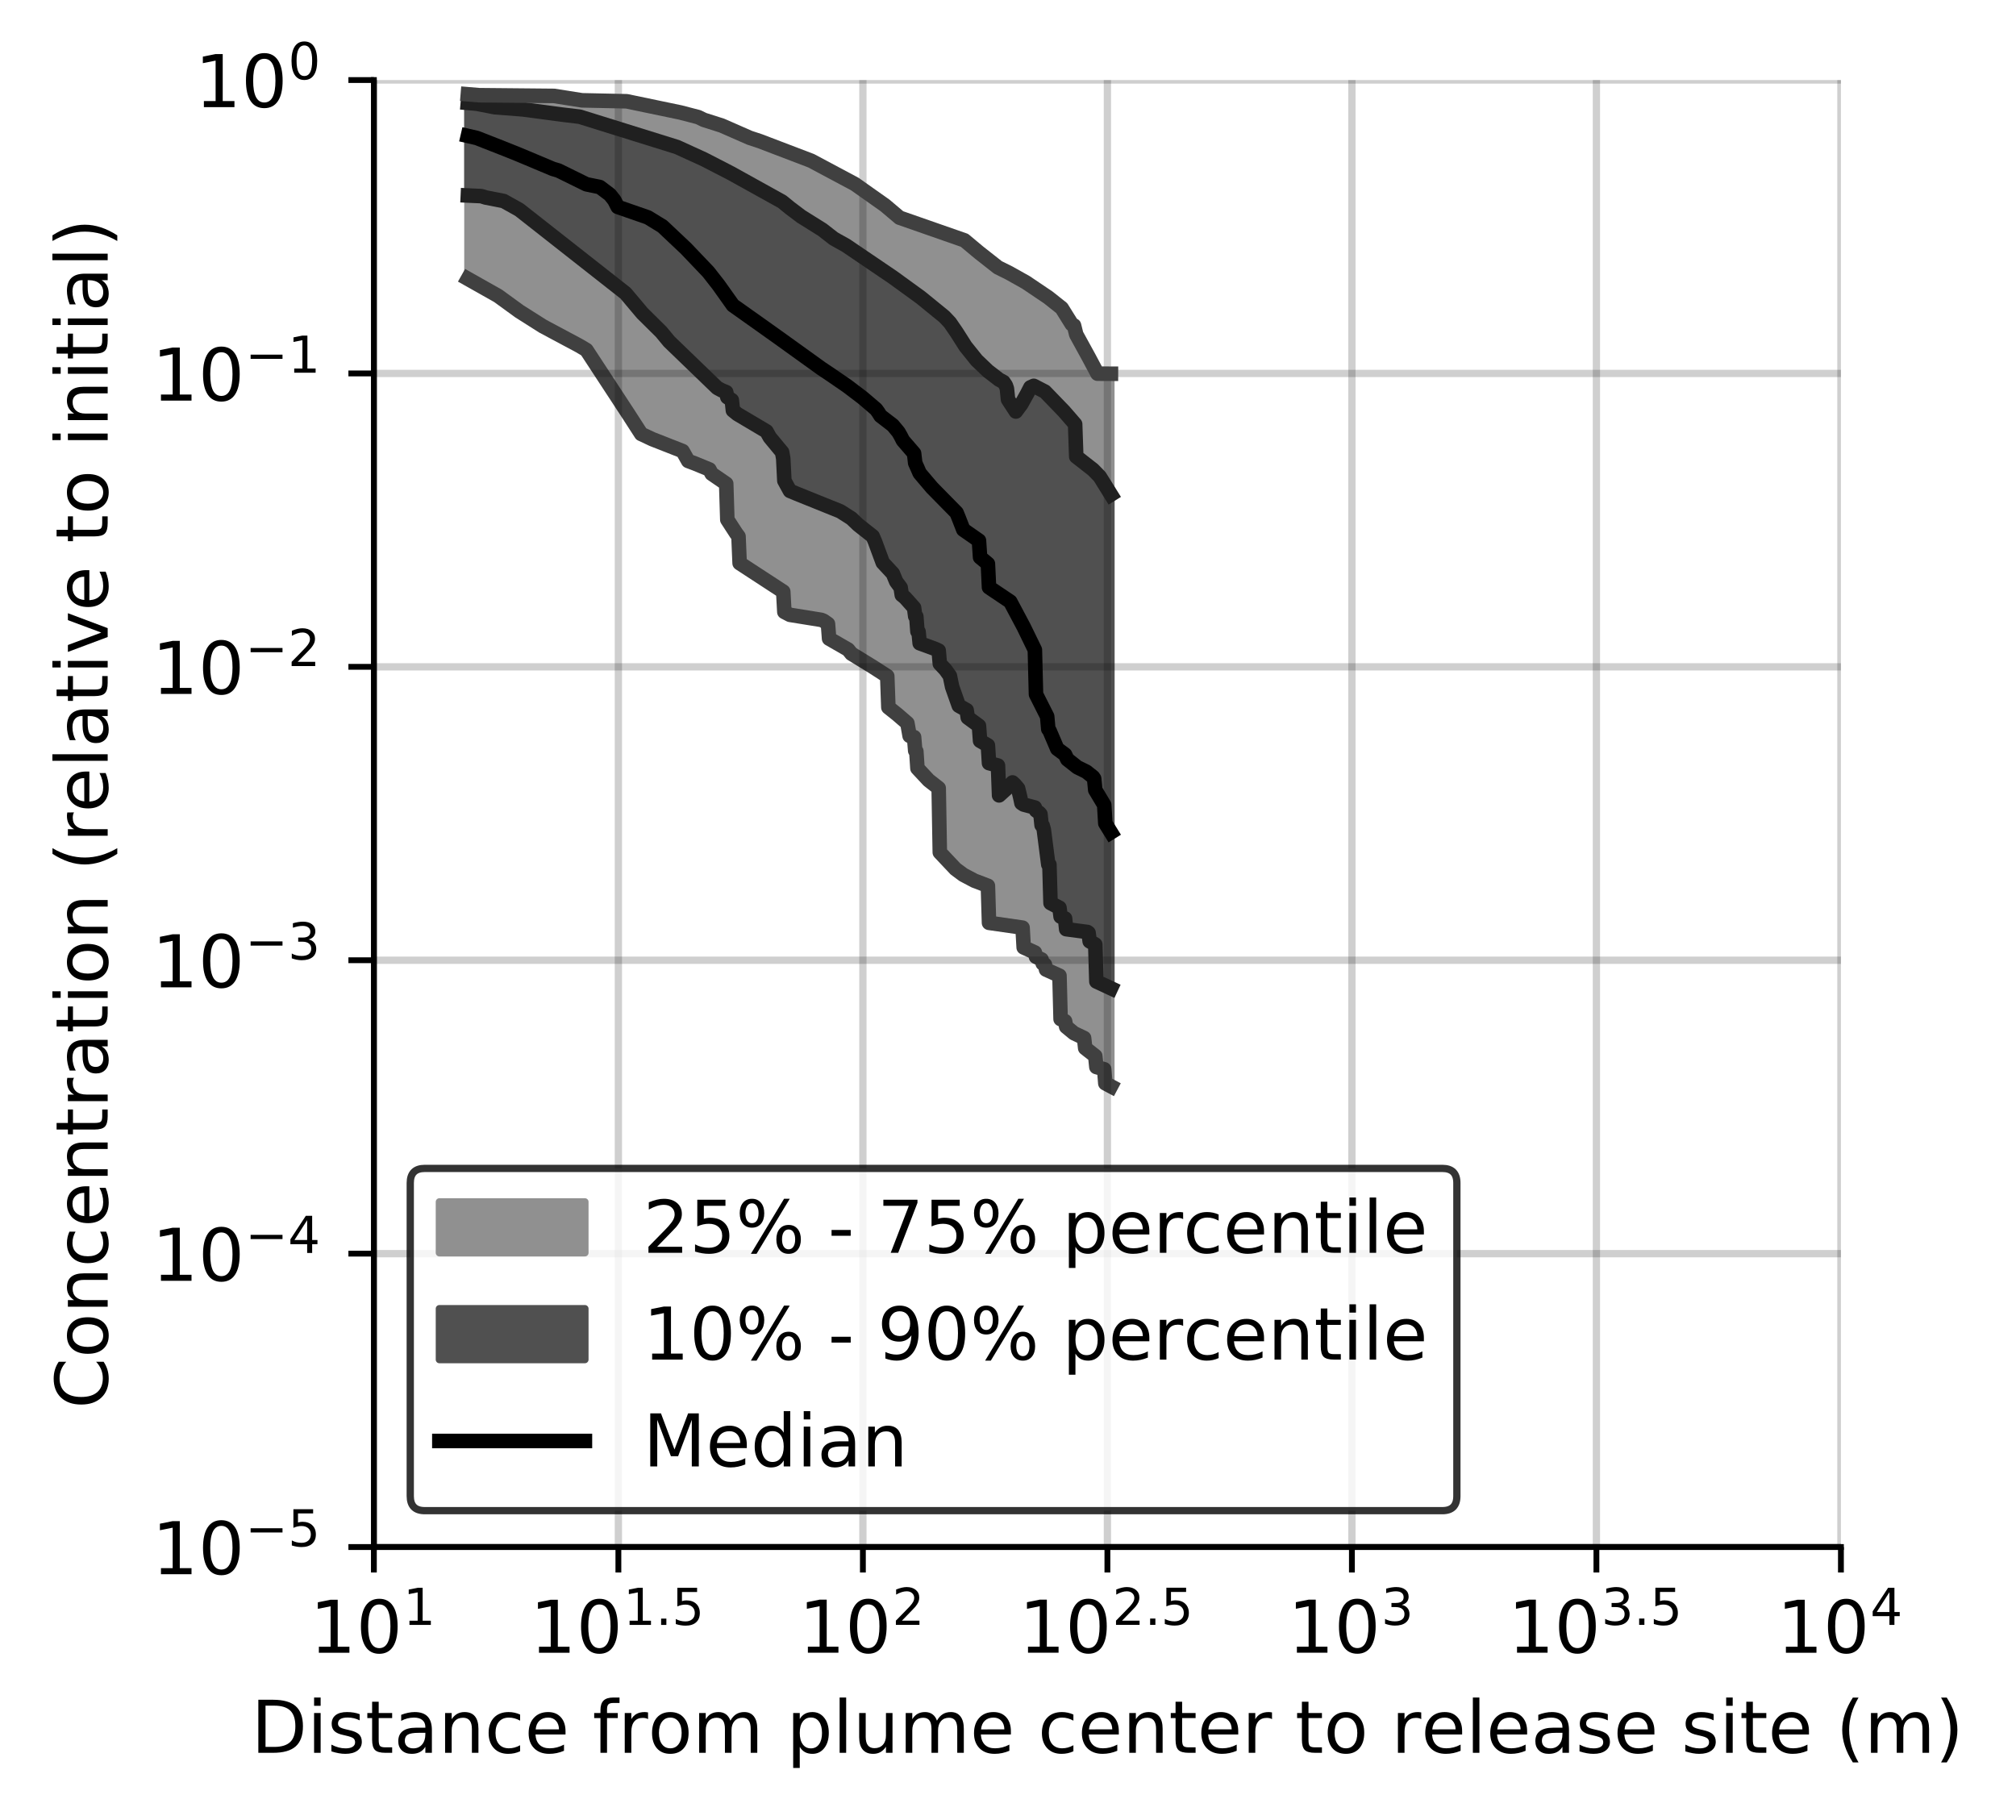 <?xml version="1.0" encoding="utf-8" standalone="no"?>
<!DOCTYPE svg PUBLIC "-//W3C//DTD SVG 1.1//EN"
  "http://www.w3.org/Graphics/SVG/1.1/DTD/svg11.dtd">
<!-- Created with matplotlib (https://matplotlib.org/) -->
<svg height="250.155pt" version="1.1" viewBox="0 0 277.037 250.155" width="277.037pt" xmlns="http://www.w3.org/2000/svg" xmlns:xlink="http://www.w3.org/1999/xlink">
 <defs>
  <style type="text/css">
*{stroke-linecap:butt;stroke-linejoin:round;}
  </style>
 </defs>
 <g id="figure_1">
  <g id="patch_1">
   <path d="M 0 250.155 
L 277.037 250.155 
L 277.037 0 
L 0 0 
z
" style="fill:#ffffff;"/>
  </g>
  <g id="axes_1">
   <g id="patch_2">
    <path d="M 51.378 212.599 
L 252.978 212.599 
L 252.978 10.999 
L 51.378 10.999 
z
" style="fill:#ffffff;"/>
   </g>
   <g id="PolyCollection_1">
    <defs>
     <path d="M 64.294 -237.201 
L 64.294 -211.836 
L 64.448 -211.753 
L 64.601 -211.67 
L 64.755 -211.586 
L 64.909 -211.503 
L 65.062 -211.42 
L 65.216 -211.337 
L 65.37 -211.254 
L 65.523 -211.171 
L 65.677 -211.087 
L 65.831 -211.004 
L 65.984 -210.921 
L 66.138 -210.838 
L 66.292 -210.755 
L 66.446 -210.672 
L 66.599 -210.588 
L 66.753 -210.505 
L 66.907 -210.422 
L 67.06 -210.339 
L 67.214 -210.256 
L 67.368 -210.172 
L 67.521 -210.089 
L 67.675 -210.006 
L 67.829 -209.923 
L 67.982 -209.84 
L 68.136 -209.733 
L 68.29 -209.614 
L 68.443 -209.495 
L 68.597 -209.377 
L 68.751 -209.258 
L 68.904 -209.139 
L 69.058 -209.021 
L 69.212 -208.902 
L 69.366 -208.783 
L 69.519 -208.665 
L 69.673 -208.546 
L 69.827 -208.427 
L 69.98 -208.309 
L 70.134 -208.202 
L 70.288 -208.098 
L 70.441 -207.995 
L 70.595 -207.891 
L 70.749 -207.787 
L 70.902 -207.684 
L 71.056 -207.58 
L 71.21 -207.476 
L 71.363 -207.373 
L 71.517 -207.269 
L 71.671 -207.165 
L 71.824 -207.062 
L 71.978 -206.959 
L 72.132 -206.859 
L 72.285 -206.758 
L 72.439 -206.657 
L 72.593 -206.557 
L 72.747 -206.456 
L 72.9 -206.355 
L 73.054 -206.255 
L 73.208 -206.154 
L 73.361 -206.053 
L 73.515 -205.952 
L 73.669 -205.852 
L 73.822 -205.756 
L 73.976 -205.67 
L 74.13 -205.584 
L 74.283 -205.498 
L 74.437 -205.412 
L 74.591 -205.326 
L 74.744 -205.24 
L 74.898 -205.154 
L 75.052 -205.068 
L 75.205 -204.982 
L 75.359 -204.896 
L 75.513 -204.809 
L 75.667 -204.723 
L 75.82 -204.637 
L 75.974 -204.551 
L 76.128 -204.465 
L 76.281 -204.379 
L 76.435 -204.293 
L 76.589 -204.207 
L 76.742 -204.121 
L 76.896 -204.035 
L 77.05 -203.949 
L 77.203 -203.863 
L 77.357 -203.776 
L 77.511 -203.69 
L 77.664 -203.604 
L 77.818 -203.52 
L 77.972 -203.444 
L 78.125 -203.367 
L 78.279 -203.291 
L 78.433 -203.216 
L 78.586 -203.14 
L 78.74 -203.065 
L 78.894 -202.989 
L 79.048 -202.914 
L 79.201 -202.839 
L 79.355 -202.763 
L 79.509 -202.688 
L 79.662 -202.612 
L 79.816 -202.537 
L 79.97 -202.462 
L 80.123 -202.386 
L 80.277 -202.311 
L 80.431 -202.235 
L 80.584 -202.062 
L 80.738 -201.832 
L 80.892 -201.602 
L 81.045 -201.372 
L 81.199 -201.142 
L 81.353 -200.912 
L 81.506 -200.682 
L 81.66 -200.451 
L 81.814 -200.221 
L 81.968 -199.991 
L 82.121 -199.761 
L 82.275 -199.531 
L 82.429 -199.301 
L 82.582 -199.071 
L 82.736 -198.841 
L 82.89 -198.611 
L 83.043 -198.381 
L 83.197 -198.151 
L 83.351 -197.92 
L 83.504 -197.69 
L 83.658 -197.46 
L 83.812 -197.23 
L 83.965 -197 
L 84.119 -196.77 
L 84.273 -196.54 
L 84.426 -196.31 
L 84.58 -196.08 
L 84.734 -195.85 
L 84.887 -195.619 
L 85.041 -195.39 
L 85.195 -195.161 
L 85.349 -194.929 
L 85.502 -194.674 
L 85.656 -194.419 
L 85.81 -194.164 
L 85.963 -193.909 
L 86.117 -193.654 
L 86.271 -193.399 
L 86.424 -193.143 
L 86.578 -192.888 
L 86.732 -192.633 
L 86.885 -192.378 
L 87.039 -192.123 
L 87.193 -191.868 
L 87.346 -191.613 
L 87.5 -191.358 
L 87.654 -191.102 
L 87.807 -190.847 
L 87.961 -190.602 
L 88.115 -190.519 
L 88.269 -190.435 
L 88.422 -190.351 
L 88.576 -190.268 
L 88.73 -190.184 
L 88.883 -190.112 
L 89.037 -190.049 
L 89.191 -189.986 
L 89.344 -189.923 
L 89.498 -189.86 
L 89.652 -189.798 
L 89.805 -189.736 
L 89.959 -189.674 
L 90.113 -189.612 
L 90.266 -189.55 
L 90.42 -189.488 
L 90.574 -189.426 
L 90.727 -189.364 
L 90.881 -189.302 
L 91.035 -189.24 
L 91.188 -189.177 
L 91.342 -189.121 
L 91.496 -189.064 
L 91.65 -189.007 
L 91.803 -188.95 
L 91.957 -188.893 
L 92.111 -188.836 
L 92.264 -188.779 
L 92.418 -188.722 
L 92.572 -188.666 
L 92.725 -188.609 
L 92.879 -188.552 
L 93.033 -188.495 
L 93.186 -188.438 
L 93.34 -188.381 
L 93.494 -188.324 
L 93.647 -188.267 
L 93.801 -188.171 
L 93.955 -187.881 
L 94.108 -187.591 
L 94.262 -187.3 
L 94.416 -187.009 
L 94.57 -186.808 
L 94.723 -186.732 
L 94.877 -186.678 
L 95.031 -186.623 
L 95.184 -186.569 
L 95.338 -186.515 
L 95.492 -186.461 
L 95.645 -186.407 
L 95.799 -186.353 
L 95.953 -186.299 
L 96.106 -186.245 
L 96.26 -186.19 
L 96.414 -186.136 
L 96.567 -186.082 
L 96.721 -186.028 
L 96.875 -185.974 
L 97.028 -185.92 
L 97.182 -185.865 
L 97.336 -185.81 
L 97.489 -185.641 
L 97.643 -185.234 
L 97.797 -185.053 
L 97.951 -184.944 
L 98.104 -184.835 
L 98.258 -184.724 
L 98.412 -184.613 
L 98.565 -184.502 
L 98.719 -184.392 
L 98.873 -184.281 
L 99.026 -184.17 
L 99.18 -184.059 
L 99.334 -183.963 
L 99.487 -183.869 
L 99.641 -183.776 
L 99.795 -183.683 
L 99.948 -178.746 
L 100.102 -178.482 
L 100.256 -178.218 
L 100.409 -177.954 
L 100.563 -177.69 
L 100.717 -177.457 
L 100.871 -177.254 
L 101.024 -177.051 
L 101.178 -176.848 
L 101.332 -176.646 
L 101.485 -176.443 
L 101.639 -172.764 
L 101.793 -172.667 
L 101.946 -172.57 
L 102.1 -172.473 
L 102.254 -172.376 
L 102.407 -172.279 
L 102.561 -172.182 
L 102.715 -172.085 
L 102.868 -171.988 
L 103.022 -171.891 
L 103.176 -171.794 
L 103.329 -171.697 
L 103.483 -171.6 
L 103.637 -171.503 
L 103.79 -171.406 
L 103.944 -171.309 
L 104.098 -171.212 
L 104.252 -171.115 
L 104.405 -171.018 
L 104.559 -170.922 
L 104.713 -170.828 
L 104.866 -170.733 
L 105.02 -170.638 
L 105.174 -170.544 
L 105.327 -170.449 
L 105.481 -170.355 
L 105.635 -170.26 
L 105.788 -170.165 
L 105.942 -170.071 
L 106.096 -169.976 
L 106.249 -169.87 
L 106.403 -169.757 
L 106.557 -169.644 
L 106.71 -169.531 
L 106.864 -169.418 
L 107.018 -169.305 
L 107.172 -169.192 
L 107.325 -169.079 
L 107.479 -168.966 
L 107.633 -168.853 
L 107.786 -166.063 
L 107.94 -165.97 
L 108.094 -165.877 
L 108.247 -165.784 
L 108.401 -165.694 
L 108.555 -165.665 
L 108.708 -165.636 
L 108.862 -165.608 
L 109.016 -165.583 
L 109.169 -165.558 
L 109.323 -165.533 
L 109.477 -165.508 
L 109.63 -165.483 
L 109.784 -165.458 
L 109.938 -165.432 
L 110.091 -165.407 
L 110.245 -165.382 
L 110.399 -165.357 
L 110.553 -165.332 
L 110.706 -165.308 
L 110.86 -165.284 
L 111.014 -165.259 
L 111.167 -165.235 
L 111.321 -165.211 
L 111.475 -165.187 
L 111.628 -165.163 
L 111.782 -165.139 
L 111.936 -165.115 
L 112.089 -165.091 
L 112.243 -165.067 
L 112.397 -165.042 
L 112.55 -165.019 
L 112.704 -164.995 
L 112.858 -164.971 
L 113.011 -164.947 
L 113.165 -164.852 
L 113.319 -164.742 
L 113.472 -164.633 
L 113.626 -164.526 
L 113.78 -164.42 
L 113.934 -162.393 
L 114.087 -162.307 
L 114.241 -162.221 
L 114.395 -162.136 
L 114.548 -162.05 
L 114.702 -161.965 
L 114.856 -161.879 
L 115.009 -161.794 
L 115.163 -161.708 
L 115.317 -161.623 
L 115.47 -161.537 
L 115.624 -161.451 
L 115.778 -161.366 
L 115.931 -161.28 
L 116.085 -161.195 
L 116.239 -161.109 
L 116.392 -161.024 
L 116.546 -160.892 
L 116.7 -160.65 
L 116.854 -160.41 
L 117.007 -160.321 
L 117.161 -160.233 
L 117.315 -160.145 
L 117.468 -160.057 
L 117.622 -159.966 
L 117.776 -159.875 
L 117.929 -159.784 
L 118.083 -159.693 
L 118.237 -159.602 
L 118.39 -159.51 
L 118.544 -159.419 
L 118.698 -159.327 
L 118.851 -159.235 
L 119.005 -159.142 
L 119.159 -159.049 
L 119.312 -158.956 
L 119.466 -158.863 
L 119.62 -158.762 
L 119.773 -158.645 
L 119.927 -158.529 
L 120.081 -158.425 
L 120.235 -158.328 
L 120.388 -158.231 
L 120.542 -158.134 
L 120.696 -158.037 
L 120.849 -157.94 
L 121.003 -157.843 
L 121.157 -157.746 
L 121.31 -157.646 
L 121.464 -157.544 
L 121.618 -157.442 
L 121.771 -157.34 
L 121.925 -157.238 
L 122.079 -152.95 
L 122.232 -152.844 
L 122.386 -152.74 
L 122.54 -152.621 
L 122.693 -152.491 
L 122.847 -152.361 
L 123.001 -152.231 
L 123.155 -152.101 
L 123.308 -151.971 
L 123.462 -151.841 
L 123.616 -151.711 
L 123.769 -151.581 
L 123.923 -151.451 
L 124.077 -151.321 
L 124.23 -151.192 
L 124.384 -151.062 
L 124.538 -150.924 
L 124.691 -150.774 
L 124.845 -149.781 
L 124.999 -149.031 
L 125.152 -148.988 
L 125.306 -148.946 
L 125.46 -148.903 
L 125.613 -148.86 
L 125.767 -146.993 
L 125.921 -146.906 
L 126.074 -144.576 
L 126.228 -144.395 
L 126.382 -144.22 
L 126.536 -144.049 
L 126.689 -143.882 
L 126.843 -143.721 
L 126.997 -143.559 
L 127.15 -143.389 
L 127.304 -143.217 
L 127.458 -143.053 
L 127.611 -142.932 
L 127.765 -142.81 
L 127.919 -142.688 
L 128.072 -142.565 
L 128.226 -142.442 
L 128.38 -142.32 
L 128.533 -142.197 
L 128.687 -142.079 
L 128.841 -141.963 
L 128.994 -141.847 
L 129.148 -133.022 
L 129.302 -132.849 
L 129.456 -132.676 
L 129.609 -132.503 
L 129.763 -132.331 
L 129.917 -132.16 
L 130.07 -131.99 
L 130.224 -131.821 
L 130.378 -131.655 
L 130.531 -131.488 
L 130.685 -131.328 
L 130.839 -131.173 
L 130.992 -131.018 
L 131.146 -130.879 
L 131.3 -130.739 
L 131.453 -130.604 
L 131.607 -130.484 
L 131.761 -130.364 
L 131.914 -130.247 
L 132.068 -130.145 
L 132.222 -130.043 
L 132.375 -129.941 
L 132.529 -129.848 
L 132.683 -129.761 
L 132.837 -129.674 
L 132.99 -129.588 
L 133.144 -129.505 
L 133.298 -129.429 
L 133.451 -129.353 
L 133.605 -129.278 
L 133.759 -129.203 
L 133.912 -129.128 
L 134.066 -129.059 
L 134.22 -129 
L 134.373 -128.941 
L 134.527 -128.882 
L 134.681 -128.823 
L 134.834 -128.764 
L 134.988 -128.705 
L 135.142 -128.646 
L 135.295 -128.592 
L 135.449 -128.538 
L 135.603 -128.483 
L 135.757 -128.429 
L 135.91 -123.337 
L 136.064 -123.315 
L 136.218 -123.294 
L 136.371 -123.273 
L 136.525 -123.252 
L 136.679 -123.23 
L 136.832 -123.209 
L 136.986 -123.188 
L 137.14 -123.166 
L 137.293 -123.146 
L 137.447 -123.125 
L 137.601 -123.106 
L 137.754 -123.088 
L 137.908 -123.069 
L 138.062 -123.05 
L 138.215 -123.031 
L 138.369 -123.01 
L 138.523 -122.99 
L 138.676 -122.97 
L 138.83 -122.949 
L 138.984 -122.929 
L 139.138 -122.907 
L 139.291 -122.884 
L 139.445 -122.86 
L 139.599 -122.837 
L 139.752 -122.813 
L 139.906 -122.79 
L 140.06 -122.761 
L 140.213 -122.733 
L 140.367 -122.704 
L 140.521 -122.676 
L 140.674 -119.957 
L 140.828 -119.888 
L 140.982 -119.819 
L 141.135 -119.749 
L 141.289 -119.68 
L 141.443 -119.611 
L 141.596 -119.542 
L 141.75 -119.473 
L 141.904 -119.403 
L 142.058 -119.334 
L 142.211 -119.265 
L 142.365 -118.672 
L 142.519 -118.598 
L 142.672 -118.524 
L 142.826 -118.451 
L 142.98 -118.377 
L 143.133 -118.303 
L 143.287 -117.75 
L 143.441 -117.675 
L 143.594 -117.589 
L 143.748 -116.91 
L 143.902 -116.833 
L 144.055 -116.761 
L 144.209 -116.693 
L 144.363 -116.629 
L 144.516 -116.565 
L 144.67 -116.499 
L 144.824 -116.429 
L 144.977 -116.354 
L 145.131 -116.276 
L 145.285 -116.199 
L 145.439 -116.131 
L 145.592 -116.077 
L 145.746 -110.109 
L 145.9 -110.036 
L 146.053 -109.964 
L 146.207 -109.893 
L 146.361 -109.823 
L 146.514 -109.058 
L 146.668 -108.916 
L 146.822 -108.765 
L 146.975 -108.609 
L 147.129 -108.449 
L 147.283 -108.318 
L 147.436 -108.244 
L 147.59 -108.17 
L 147.744 -108.097 
L 147.897 -108.024 
L 148.051 -107.952 
L 148.205 -107.88 
L 148.359 -107.806 
L 148.512 -107.732 
L 148.666 -107.658 
L 148.82 -107.584 
L 148.973 -107.511 
L 149.127 -106.122 
L 149.281 -105.993 
L 149.434 -105.865 
L 149.588 -105.745 
L 149.742 -105.626 
L 149.895 -105.508 
L 150.049 -105.39 
L 150.203 -105.272 
L 150.356 -105.154 
L 150.51 -105.037 
L 150.664 -103.523 
L 150.817 -103.479 
L 150.971 -103.435 
L 151.125 -103.391 
L 151.278 -103.347 
L 151.432 -103.303 
L 151.586 -103.259 
L 151.74 -103.215 
L 151.893 -101.283 
L 152.047 -101.202 
L 152.201 -101.12 
L 152.354 -101.038 
L 152.508 -100.956 
L 152.662 -100.875 
L 152.662 -198.796 
L 152.662 -198.796 
L 152.508 -198.805 
L 152.354 -198.813 
L 152.201 -198.822 
L 152.047 -198.831 
L 151.893 -198.839 
L 151.74 -198.836 
L 151.586 -198.831 
L 151.432 -198.827 
L 151.278 -198.822 
L 151.125 -198.817 
L 150.971 -198.811 
L 150.817 -198.805 
L 150.664 -198.935 
L 150.51 -199.246 
L 150.356 -199.557 
L 150.203 -199.868 
L 150.049 -200.178 
L 149.895 -200.488 
L 149.742 -200.798 
L 149.588 -201.107 
L 149.434 -201.417 
L 149.281 -201.727 
L 149.127 -202.036 
L 148.973 -202.344 
L 148.82 -202.608 
L 148.666 -202.872 
L 148.512 -203.136 
L 148.359 -203.4 
L 148.205 -203.663 
L 148.051 -203.925 
L 147.897 -204.188 
L 147.744 -204.45 
L 147.59 -205.428 
L 147.436 -205.565 
L 147.283 -205.597 
L 147.129 -205.672 
L 146.975 -205.94 
L 146.822 -206.208 
L 146.668 -206.475 
L 146.514 -206.743 
L 146.361 -207.011 
L 146.207 -207.279 
L 146.053 -207.547 
L 145.9 -207.814 
L 145.746 -208.052 
L 145.592 -208.164 
L 145.439 -208.277 
L 145.285 -208.39 
L 145.131 -208.501 
L 144.977 -208.612 
L 144.824 -208.723 
L 144.67 -208.834 
L 144.516 -208.945 
L 144.363 -209.056 
L 144.209 -209.167 
L 144.055 -209.279 
L 143.902 -209.39 
L 143.748 -209.501 
L 143.594 -209.612 
L 143.441 -209.72 
L 143.287 -209.827 
L 143.133 -209.933 
L 142.98 -210.04 
L 142.826 -210.143 
L 142.672 -210.244 
L 142.519 -210.346 
L 142.365 -210.447 
L 142.211 -210.548 
L 142.058 -210.649 
L 141.904 -210.751 
L 141.75 -210.852 
L 141.596 -210.953 
L 141.443 -211.054 
L 141.289 -211.155 
L 141.135 -211.253 
L 140.982 -211.35 
L 140.828 -211.448 
L 140.674 -211.545 
L 140.521 -211.642 
L 140.367 -211.739 
L 140.213 -211.832 
L 140.06 -211.915 
L 139.906 -211.998 
L 139.752 -212.082 
L 139.599 -212.165 
L 139.445 -212.249 
L 139.291 -212.33 
L 139.138 -212.408 
L 138.984 -212.487 
L 138.83 -212.565 
L 138.676 -212.644 
L 138.523 -212.722 
L 138.369 -212.801 
L 138.215 -212.879 
L 138.062 -212.958 
L 137.908 -213.036 
L 137.754 -213.115 
L 137.601 -213.193 
L 137.447 -213.272 
L 137.293 -213.342 
L 137.14 -213.407 
L 136.986 -213.469 
L 136.832 -213.532 
L 136.679 -213.594 
L 136.525 -213.728 
L 136.371 -213.891 
L 136.218 -214.047 
L 136.064 -214.175 
L 135.91 -214.304 
L 135.757 -214.433 
L 135.603 -214.561 
L 135.449 -214.69 
L 135.295 -214.818 
L 135.142 -214.947 
L 134.988 -215.076 
L 134.834 -215.204 
L 134.681 -215.333 
L 134.527 -215.462 
L 134.373 -215.591 
L 134.22 -215.72 
L 134.066 -215.849 
L 133.912 -215.978 
L 133.759 -216.107 
L 133.605 -216.236 
L 133.451 -216.366 
L 133.298 -216.495 
L 133.144 -216.624 
L 132.99 -216.753 
L 132.837 -216.882 
L 132.683 -217.012 
L 132.529 -217.13 
L 132.375 -217.18 
L 132.222 -217.23 
L 132.068 -217.279 
L 131.914 -217.329 
L 131.761 -217.378 
L 131.607 -217.427 
L 131.453 -217.479 
L 131.3 -217.534 
L 131.146 -217.589 
L 130.992 -217.644 
L 130.839 -217.698 
L 130.685 -217.753 
L 130.531 -217.808 
L 130.378 -217.862 
L 130.224 -217.917 
L 130.07 -217.972 
L 129.917 -218.027 
L 129.763 -218.081 
L 129.609 -218.136 
L 129.456 -218.191 
L 129.302 -218.245 
L 129.148 -218.3 
L 128.994 -218.355 
L 128.841 -218.409 
L 128.687 -218.464 
L 128.533 -218.519 
L 128.38 -218.574 
L 128.226 -218.629 
L 128.072 -218.684 
L 127.919 -218.74 
L 127.765 -218.796 
L 127.611 -218.852 
L 127.458 -218.908 
L 127.304 -218.962 
L 127.15 -219.016 
L 126.997 -219.07 
L 126.843 -219.124 
L 126.689 -219.177 
L 126.536 -219.231 
L 126.382 -219.285 
L 126.228 -219.338 
L 126.074 -219.392 
L 125.921 -219.446 
L 125.767 -219.5 
L 125.613 -219.553 
L 125.46 -219.607 
L 125.306 -219.661 
L 125.152 -219.715 
L 124.999 -219.768 
L 124.845 -219.822 
L 124.691 -219.876 
L 124.538 -219.929 
L 124.384 -219.981 
L 124.23 -220.033 
L 124.077 -220.085 
L 123.923 -220.138 
L 123.769 -220.19 
L 123.616 -220.242 
L 123.462 -220.295 
L 123.308 -220.425 
L 123.155 -220.562 
L 123.001 -220.699 
L 122.847 -220.836 
L 122.693 -220.973 
L 122.54 -221.11 
L 122.386 -221.247 
L 122.232 -221.384 
L 122.079 -221.521 
L 121.925 -221.658 
L 121.771 -221.795 
L 121.618 -221.932 
L 121.464 -222.069 
L 121.31 -222.206 
L 121.157 -222.343 
L 121.003 -222.451 
L 120.849 -222.557 
L 120.696 -222.662 
L 120.542 -222.768 
L 120.388 -222.873 
L 120.235 -222.979 
L 120.081 -223.084 
L 119.927 -223.189 
L 119.773 -223.294 
L 119.62 -223.398 
L 119.466 -223.503 
L 119.312 -223.608 
L 119.159 -223.712 
L 119.005 -223.817 
L 118.851 -223.922 
L 118.698 -224.026 
L 118.544 -224.131 
L 118.39 -224.236 
L 118.237 -224.34 
L 118.083 -224.445 
L 117.929 -224.55 
L 117.776 -224.654 
L 117.622 -224.759 
L 117.468 -224.864 
L 117.315 -224.968 
L 117.161 -225.073 
L 117.007 -225.178 
L 116.854 -225.282 
L 116.7 -225.373 
L 116.546 -225.452 
L 116.392 -225.531 
L 116.239 -225.61 
L 116.085 -225.689 
L 115.931 -225.769 
L 115.778 -225.848 
L 115.624 -225.927 
L 115.47 -226.006 
L 115.317 -226.085 
L 115.163 -226.164 
L 115.009 -226.243 
L 114.856 -226.323 
L 114.702 -226.402 
L 114.548 -226.481 
L 114.395 -226.56 
L 114.241 -226.639 
L 114.087 -226.718 
L 113.934 -226.797 
L 113.78 -226.877 
L 113.626 -226.956 
L 113.472 -227.035 
L 113.319 -227.114 
L 113.165 -227.193 
L 113.011 -227.272 
L 112.858 -227.351 
L 112.704 -227.431 
L 112.55 -227.51 
L 112.397 -227.589 
L 112.243 -227.668 
L 112.089 -227.747 
L 111.936 -227.826 
L 111.782 -227.906 
L 111.628 -227.985 
L 111.475 -228.064 
L 111.321 -228.143 
L 111.167 -228.222 
L 111.014 -228.283 
L 110.86 -228.343 
L 110.706 -228.402 
L 110.553 -228.462 
L 110.399 -228.522 
L 110.245 -228.581 
L 110.091 -228.641 
L 109.938 -228.7 
L 109.784 -228.76 
L 109.63 -228.819 
L 109.477 -228.879 
L 109.323 -228.938 
L 109.169 -228.998 
L 109.016 -229.057 
L 108.862 -229.117 
L 108.708 -229.176 
L 108.555 -229.236 
L 108.401 -229.294 
L 108.247 -229.35 
L 108.094 -229.407 
L 107.94 -229.463 
L 107.786 -229.52 
L 107.633 -229.576 
L 107.479 -229.633 
L 107.325 -229.689 
L 107.172 -229.746 
L 107.018 -229.802 
L 106.864 -229.858 
L 106.71 -229.915 
L 106.557 -229.971 
L 106.403 -230.028 
L 106.249 -230.084 
L 106.096 -230.141 
L 105.942 -230.197 
L 105.788 -230.254 
L 105.635 -230.31 
L 105.481 -230.367 
L 105.327 -230.423 
L 105.174 -230.479 
L 105.02 -230.536 
L 104.866 -230.592 
L 104.713 -230.649 
L 104.559 -230.705 
L 104.405 -230.762 
L 104.252 -230.818 
L 104.098 -230.875 
L 103.944 -230.931 
L 103.79 -230.987 
L 103.637 -231.044 
L 103.483 -231.099 
L 103.329 -231.139 
L 103.176 -231.178 
L 103.022 -231.218 
L 102.868 -231.257 
L 102.715 -231.297 
L 102.561 -231.336 
L 102.407 -231.385 
L 102.254 -231.457 
L 102.1 -231.529 
L 101.946 -231.602 
L 101.793 -231.674 
L 101.639 -231.746 
L 101.485 -231.819 
L 101.332 -231.891 
L 101.178 -231.963 
L 101.024 -232.035 
L 100.871 -232.108 
L 100.717 -232.18 
L 100.563 -232.252 
L 100.409 -232.324 
L 100.256 -232.397 
L 100.102 -232.469 
L 99.948 -232.541 
L 99.795 -232.614 
L 99.641 -232.686 
L 99.487 -232.758 
L 99.334 -232.83 
L 99.18 -232.903 
L 99.026 -232.975 
L 98.873 -233.035 
L 98.719 -233.082 
L 98.565 -233.13 
L 98.412 -233.177 
L 98.258 -233.225 
L 98.104 -233.273 
L 97.951 -233.32 
L 97.797 -233.368 
L 97.643 -233.415 
L 97.489 -233.463 
L 97.336 -233.51 
L 97.182 -233.556 
L 97.028 -233.599 
L 96.875 -233.642 
L 96.721 -233.686 
L 96.567 -233.729 
L 96.414 -233.781 
L 96.26 -233.874 
L 96.106 -233.966 
L 95.953 -234.059 
L 95.799 -234.152 
L 95.645 -234.193 
L 95.492 -234.23 
L 95.338 -234.267 
L 95.184 -234.303 
L 95.031 -234.339 
L 94.877 -234.375 
L 94.723 -234.411 
L 94.57 -234.447 
L 94.416 -234.483 
L 94.262 -234.519 
L 94.108 -234.555 
L 93.955 -234.591 
L 93.801 -234.627 
L 93.647 -234.663 
L 93.494 -234.699 
L 93.34 -234.735 
L 93.186 -234.771 
L 93.033 -234.805 
L 92.879 -234.836 
L 92.725 -234.867 
L 92.572 -234.906 
L 92.418 -234.947 
L 92.264 -234.988 
L 92.111 -235.029 
L 91.957 -235.07 
L 91.803 -235.111 
L 91.65 -235.152 
L 91.496 -235.193 
L 91.342 -235.235 
L 91.188 -235.276 
L 91.035 -235.317 
L 90.881 -235.358 
L 90.727 -235.399 
L 90.574 -235.44 
L 90.42 -235.481 
L 90.266 -235.512 
L 90.113 -235.526 
L 89.959 -235.54 
L 89.805 -235.554 
L 89.652 -235.569 
L 89.498 -235.583 
L 89.344 -235.597 
L 89.191 -235.611 
L 89.037 -235.635 
L 88.883 -235.669 
L 88.73 -235.703 
L 88.576 -235.737 
L 88.422 -235.772 
L 88.269 -235.806 
L 88.115 -235.84 
L 87.961 -235.874 
L 87.807 -235.908 
L 87.654 -235.94 
L 87.5 -235.97 
L 87.346 -235.999 
L 87.193 -236.029 
L 87.039 -236.059 
L 86.885 -236.089 
L 86.732 -236.118 
L 86.578 -236.148 
L 86.424 -236.178 
L 86.271 -236.208 
L 86.117 -236.237 
L 85.963 -236.254 
L 85.81 -236.257 
L 85.656 -236.261 
L 85.502 -236.264 
L 85.349 -236.267 
L 85.195 -236.271 
L 85.041 -236.274 
L 84.887 -236.277 
L 84.734 -236.281 
L 84.58 -236.284 
L 84.426 -236.287 
L 84.273 -236.291 
L 84.119 -236.294 
L 83.965 -236.297 
L 83.812 -236.3 
L 83.658 -236.304 
L 83.504 -236.307 
L 83.351 -236.31 
L 83.197 -236.314 
L 83.043 -236.317 
L 82.89 -236.32 
L 82.736 -236.324 
L 82.582 -236.327 
L 82.429 -236.33 
L 82.275 -236.333 
L 82.121 -236.337 
L 81.968 -236.34 
L 81.814 -236.343 
L 81.66 -236.347 
L 81.506 -236.35 
L 81.353 -236.353 
L 81.199 -236.357 
L 81.045 -236.36 
L 80.892 -236.361 
L 80.738 -236.362 
L 80.584 -236.363 
L 80.431 -236.364 
L 80.277 -236.365 
L 80.123 -236.366 
L 79.97 -236.367 
L 79.816 -236.368 
L 79.662 -236.369 
L 79.509 -236.37 
L 79.355 -236.371 
L 79.201 -236.401 
L 79.048 -236.43 
L 78.894 -236.46 
L 78.74 -236.489 
L 78.586 -236.519 
L 78.433 -236.547 
L 78.279 -236.576 
L 78.125 -236.604 
L 77.972 -236.633 
L 77.818 -236.661 
L 77.664 -236.69 
L 77.511 -236.718 
L 77.357 -236.747 
L 77.203 -236.776 
L 77.05 -236.804 
L 76.896 -236.833 
L 76.742 -236.861 
L 76.589 -236.89 
L 76.435 -236.918 
L 76.281 -236.947 
L 76.128 -236.975 
L 75.974 -237.004 
L 75.82 -237.032 
L 75.667 -237.061 
L 75.513 -237.073 
L 75.359 -237.073 
L 75.205 -237.073 
L 75.052 -237.073 
L 74.898 -237.073 
L 74.744 -237.073 
L 74.591 -237.073 
L 74.437 -237.073 
L 74.283 -237.073 
L 74.13 -237.073 
L 73.976 -237.073 
L 73.822 -237.073 
L 73.669 -237.073 
L 73.515 -237.073 
L 73.361 -237.073 
L 73.208 -237.073 
L 73.054 -237.073 
L 72.9 -237.073 
L 72.747 -237.073 
L 72.593 -237.073 
L 72.439 -237.073 
L 72.285 -237.073 
L 72.132 -237.073 
L 71.978 -237.073 
L 71.824 -237.073 
L 71.671 -237.073 
L 71.517 -237.073 
L 71.363 -237.073 
L 71.21 -237.073 
L 71.056 -237.073 
L 70.902 -237.073 
L 70.749 -237.073 
L 70.595 -237.073 
L 70.441 -237.073 
L 70.288 -237.073 
L 70.134 -237.073 
L 69.98 -237.073 
L 69.827 -237.073 
L 69.673 -237.073 
L 69.519 -237.073 
L 69.366 -237.073 
L 69.212 -237.073 
L 69.058 -237.073 
L 68.904 -237.073 
L 68.751 -237.073 
L 68.597 -237.073 
L 68.443 -237.073 
L 68.29 -237.073 
L 68.136 -237.073 
L 67.982 -237.073 
L 67.829 -237.073 
L 67.675 -237.073 
L 67.521 -237.073 
L 67.368 -237.073 
L 67.214 -237.073 
L 67.06 -237.073 
L 66.907 -237.073 
L 66.753 -237.073 
L 66.599 -237.073 
L 66.446 -237.073 
L 66.292 -237.073 
L 66.138 -237.073 
L 65.984 -237.073 
L 65.831 -237.073 
L 65.677 -237.073 
L 65.523 -237.073 
L 65.37 -237.073 
L 65.216 -237.073 
L 65.062 -237.083 
L 64.909 -237.107 
L 64.755 -237.13 
L 64.601 -237.154 
L 64.448 -237.178 
L 64.294 -237.201 
z
" id="mce7b6f690b" style="stroke:#909090;"/>
    </defs>
    <g clip-path="url(#pd82f9a2f39)">
     <use style="fill:#909090;stroke:#909090;" x="0" xlink:href="#mce7b6f690b" y="250.155"/>
    </g>
   </g>
   <g id="PolyCollection_2">
    <defs>
     <path d="M 64.294 -236.01 
L 64.294 -223.29 
L 64.448 -223.29 
L 64.601 -223.29 
L 64.755 -223.29 
L 64.909 -223.29 
L 65.062 -223.29 
L 65.216 -223.29 
L 65.37 -223.29 
L 65.523 -223.29 
L 65.677 -223.29 
L 65.831 -223.29 
L 65.984 -223.281 
L 66.138 -223.204 
L 66.292 -223.127 
L 66.446 -223.063 
L 66.599 -223.037 
L 66.753 -223.011 
L 66.907 -222.986 
L 67.06 -222.96 
L 67.214 -222.934 
L 67.368 -222.909 
L 67.521 -222.883 
L 67.675 -222.857 
L 67.829 -222.831 
L 67.982 -222.806 
L 68.136 -222.78 
L 68.29 -222.754 
L 68.443 -222.728 
L 68.597 -222.703 
L 68.751 -222.677 
L 68.904 -222.65 
L 69.058 -222.61 
L 69.212 -222.532 
L 69.366 -222.453 
L 69.519 -222.375 
L 69.673 -222.297 
L 69.827 -222.219 
L 69.98 -222.14 
L 70.134 -222.062 
L 70.288 -221.984 
L 70.441 -221.907 
L 70.595 -221.829 
L 70.749 -221.752 
L 70.902 -221.675 
L 71.056 -221.567 
L 71.21 -221.447 
L 71.363 -221.327 
L 71.517 -221.207 
L 71.671 -221.087 
L 71.824 -220.967 
L 71.978 -220.847 
L 72.132 -220.727 
L 72.285 -220.607 
L 72.439 -220.487 
L 72.593 -220.367 
L 72.747 -220.247 
L 72.9 -220.127 
L 73.054 -220.007 
L 73.208 -219.887 
L 73.361 -219.767 
L 73.515 -219.646 
L 73.669 -219.525 
L 73.822 -219.404 
L 73.976 -219.284 
L 74.13 -219.163 
L 74.283 -219.042 
L 74.437 -218.921 
L 74.591 -218.8 
L 74.744 -218.679 
L 74.898 -218.558 
L 75.052 -218.437 
L 75.205 -218.316 
L 75.359 -218.195 
L 75.513 -218.075 
L 75.667 -217.954 
L 75.82 -217.833 
L 75.974 -217.712 
L 76.128 -217.591 
L 76.281 -217.47 
L 76.435 -217.349 
L 76.589 -217.228 
L 76.742 -217.107 
L 76.896 -216.986 
L 77.05 -216.866 
L 77.203 -216.745 
L 77.357 -216.624 
L 77.511 -216.503 
L 77.664 -216.382 
L 77.818 -216.261 
L 77.972 -216.14 
L 78.125 -216.02 
L 78.279 -215.899 
L 78.433 -215.778 
L 78.586 -215.658 
L 78.74 -215.537 
L 78.894 -215.416 
L 79.048 -215.295 
L 79.201 -215.175 
L 79.355 -215.054 
L 79.509 -214.933 
L 79.662 -214.812 
L 79.816 -214.692 
L 79.97 -214.571 
L 80.123 -214.45 
L 80.277 -214.329 
L 80.431 -214.209 
L 80.584 -214.088 
L 80.738 -213.967 
L 80.892 -213.847 
L 81.045 -213.726 
L 81.199 -213.605 
L 81.353 -213.484 
L 81.506 -213.364 
L 81.66 -213.243 
L 81.814 -213.123 
L 81.968 -213.003 
L 82.121 -212.883 
L 82.275 -212.763 
L 82.429 -212.643 
L 82.582 -212.523 
L 82.736 -212.403 
L 82.89 -212.283 
L 83.043 -212.163 
L 83.197 -212.043 
L 83.351 -211.923 
L 83.504 -211.803 
L 83.658 -211.683 
L 83.812 -211.564 
L 83.965 -211.444 
L 84.119 -211.324 
L 84.273 -211.204 
L 84.426 -211.084 
L 84.58 -210.964 
L 84.734 -210.844 
L 84.887 -210.724 
L 85.041 -210.604 
L 85.195 -210.484 
L 85.349 -210.364 
L 85.502 -210.245 
L 85.656 -210.126 
L 85.81 -210.007 
L 85.963 -209.852 
L 86.117 -209.661 
L 86.271 -209.469 
L 86.424 -209.277 
L 86.578 -209.086 
L 86.732 -208.881 
L 86.885 -208.658 
L 87.039 -208.435 
L 87.193 -208.212 
L 87.346 -207.989 
L 87.5 -207.84 
L 87.654 -207.695 
L 87.807 -207.549 
L 87.961 -207.404 
L 88.115 -207.259 
L 88.269 -207.114 
L 88.422 -206.969 
L 88.576 -206.824 
L 88.73 -206.678 
L 88.883 -206.533 
L 89.037 -206.388 
L 89.191 -206.246 
L 89.344 -206.104 
L 89.498 -205.962 
L 89.652 -205.817 
L 89.805 -205.665 
L 89.959 -205.513 
L 90.113 -205.361 
L 90.266 -205.209 
L 90.42 -205.057 
L 90.574 -204.904 
L 90.727 -204.732 
L 90.881 -204.526 
L 91.035 -204.32 
L 91.188 -204.114 
L 91.342 -203.908 
L 91.496 -203.702 
L 91.65 -203.529 
L 91.803 -203.376 
L 91.957 -203.223 
L 92.111 -203.071 
L 92.264 -202.923 
L 92.418 -202.775 
L 92.572 -202.626 
L 92.725 -202.478 
L 92.879 -202.329 
L 93.033 -202.181 
L 93.186 -202.032 
L 93.34 -201.884 
L 93.494 -201.736 
L 93.647 -201.587 
L 93.801 -201.439 
L 93.955 -201.29 
L 94.108 -201.142 
L 94.262 -200.994 
L 94.416 -200.845 
L 94.57 -200.697 
L 94.723 -200.548 
L 94.877 -200.4 
L 95.031 -200.252 
L 95.184 -200.103 
L 95.338 -199.955 
L 95.492 -199.806 
L 95.645 -199.658 
L 95.799 -199.509 
L 95.953 -199.361 
L 96.106 -199.213 
L 96.26 -199.064 
L 96.414 -198.916 
L 96.567 -198.767 
L 96.721 -198.619 
L 96.875 -198.471 
L 97.028 -198.322 
L 97.182 -198.174 
L 97.336 -198.025 
L 97.489 -197.877 
L 97.643 -197.729 
L 97.797 -197.58 
L 97.951 -197.432 
L 98.104 -197.278 
L 98.258 -197.103 
L 98.412 -196.955 
L 98.565 -196.847 
L 98.719 -196.74 
L 98.873 -196.641 
L 99.026 -196.58 
L 99.18 -196.518 
L 99.334 -196.455 
L 99.487 -196.393 
L 99.641 -196.331 
L 99.795 -196.269 
L 99.948 -195.576 
L 100.102 -195.474 
L 100.256 -195.371 
L 100.409 -195.269 
L 100.563 -195.166 
L 100.717 -193.75 
L 100.871 -193.589 
L 101.024 -193.472 
L 101.178 -193.355 
L 101.332 -193.254 
L 101.485 -193.165 
L 101.639 -193.077 
L 101.793 -192.988 
L 101.946 -192.9 
L 102.1 -192.811 
L 102.254 -192.723 
L 102.407 -192.634 
L 102.561 -192.545 
L 102.715 -192.457 
L 102.868 -192.368 
L 103.022 -192.28 
L 103.176 -192.191 
L 103.329 -192.103 
L 103.483 -192.014 
L 103.637 -191.924 
L 103.79 -191.834 
L 103.944 -191.743 
L 104.098 -191.653 
L 104.252 -191.563 
L 104.405 -191.472 
L 104.559 -191.382 
L 104.713 -191.292 
L 104.866 -191.202 
L 105.02 -191.111 
L 105.174 -191.021 
L 105.327 -190.883 
L 105.481 -190.562 
L 105.635 -190.241 
L 105.788 -190.058 
L 105.942 -189.878 
L 106.096 -189.698 
L 106.249 -189.512 
L 106.403 -189.327 
L 106.557 -189.141 
L 106.71 -188.956 
L 106.864 -188.77 
L 107.018 -188.583 
L 107.172 -188.393 
L 107.325 -188.204 
L 107.479 -188.014 
L 107.633 -187.13 
L 107.786 -184.094 
L 107.94 -183.786 
L 108.094 -183.478 
L 108.247 -183.17 
L 108.401 -182.866 
L 108.555 -182.694 
L 108.708 -182.607 
L 108.862 -182.548 
L 109.016 -182.489 
L 109.169 -182.43 
L 109.323 -182.371 
L 109.477 -182.312 
L 109.63 -182.253 
L 109.784 -182.194 
L 109.938 -182.135 
L 110.091 -182.075 
L 110.245 -182.016 
L 110.399 -181.957 
L 110.553 -181.898 
L 110.706 -181.839 
L 110.86 -181.773 
L 111.014 -181.719 
L 111.167 -181.668 
L 111.321 -181.618 
L 111.475 -181.568 
L 111.628 -181.511 
L 111.782 -181.453 
L 111.936 -181.396 
L 112.089 -181.338 
L 112.243 -181.281 
L 112.397 -181.224 
L 112.55 -181.166 
L 112.704 -181.109 
L 112.858 -181.051 
L 113.011 -180.994 
L 113.165 -180.937 
L 113.319 -180.879 
L 113.472 -180.822 
L 113.626 -180.755 
L 113.78 -180.685 
L 113.934 -180.615 
L 114.087 -180.544 
L 114.241 -180.474 
L 114.395 -180.404 
L 114.548 -180.334 
L 114.702 -180.264 
L 114.856 -180.193 
L 115.009 -180.12 
L 115.163 -180.048 
L 115.317 -179.975 
L 115.47 -179.893 
L 115.624 -179.805 
L 115.778 -179.717 
L 115.931 -179.629 
L 116.085 -179.541 
L 116.239 -179.452 
L 116.392 -179.364 
L 116.546 -179.276 
L 116.7 -179.188 
L 116.854 -179.081 
L 117.007 -178.912 
L 117.161 -178.743 
L 117.315 -178.573 
L 117.468 -178.404 
L 117.622 -178.267 
L 117.776 -178.15 
L 117.929 -178.034 
L 118.083 -177.916 
L 118.237 -177.794 
L 118.39 -177.672 
L 118.544 -177.551 
L 118.698 -177.429 
L 118.851 -177.307 
L 119.005 -177.186 
L 119.159 -177.064 
L 119.312 -176.942 
L 119.466 -176.82 
L 119.62 -176.699 
L 119.773 -176.577 
L 119.927 -176.455 
L 120.081 -176.175 
L 120.235 -175.741 
L 120.388 -175.305 
L 120.542 -174.867 
L 120.696 -174.43 
L 120.849 -173.932 
L 121.003 -173.496 
L 121.157 -173.161 
L 121.31 -172.835 
L 121.464 -172.659 
L 121.618 -172.482 
L 121.771 -172.306 
L 121.925 -172.129 
L 122.079 -171.952 
L 122.232 -171.776 
L 122.386 -171.678 
L 122.54 -171.592 
L 122.693 -171.347 
L 122.847 -170.872 
L 123.001 -170.554 
L 123.155 -170.235 
L 123.308 -170.013 
L 123.462 -169.811 
L 123.616 -169.609 
L 123.769 -169.406 
L 123.923 -168.391 
L 124.077 -168.292 
L 124.23 -168.194 
L 124.384 -168.016 
L 124.538 -167.833 
L 124.691 -167.65 
L 124.845 -167.482 
L 124.999 -167.313 
L 125.152 -167.145 
L 125.306 -166.976 
L 125.46 -166.807 
L 125.613 -166.639 
L 125.767 -165.469 
L 125.921 -165.434 
L 126.074 -163.374 
L 126.228 -163.34 
L 126.382 -161.758 
L 126.536 -161.709 
L 126.689 -161.657 
L 126.843 -161.606 
L 126.997 -161.554 
L 127.15 -161.501 
L 127.304 -161.447 
L 127.458 -161.394 
L 127.611 -161.34 
L 127.765 -161.281 
L 127.919 -161.223 
L 128.072 -161.164 
L 128.226 -161.101 
L 128.38 -161.035 
L 128.533 -160.97 
L 128.687 -160.901 
L 128.841 -160.828 
L 128.994 -160.754 
L 129.148 -158.952 
L 129.302 -158.809 
L 129.456 -158.666 
L 129.609 -158.499 
L 129.763 -158.318 
L 129.917 -158.133 
L 130.07 -157.913 
L 130.224 -157.694 
L 130.378 -157.455 
L 130.531 -157.276 
L 130.685 -156.273 
L 130.839 -155.778 
L 130.992 -155.273 
L 131.146 -154.8 
L 131.3 -154.333 
L 131.453 -153.913 
L 131.607 -153.601 
L 131.761 -153.171 
L 131.914 -153.085 
L 132.068 -152.999 
L 132.222 -152.913 
L 132.375 -152.827 
L 132.529 -152.741 
L 132.683 -152.655 
L 132.837 -152.569 
L 132.99 -151.542 
L 133.144 -151.43 
L 133.298 -151.319 
L 133.451 -151.207 
L 133.605 -151.096 
L 133.759 -150.985 
L 133.912 -150.873 
L 134.066 -150.762 
L 134.22 -150.65 
L 134.373 -150.532 
L 134.527 -150.415 
L 134.681 -148.351 
L 134.834 -148.261 
L 134.988 -148.171 
L 135.142 -148.082 
L 135.295 -147.993 
L 135.449 -147.903 
L 135.603 -147.814 
L 135.757 -147.725 
L 135.91 -145.282 
L 136.064 -145.241 
L 136.218 -145.201 
L 136.371 -145.16 
L 136.525 -145.119 
L 136.679 -145.079 
L 136.832 -145.038 
L 136.986 -144.997 
L 137.14 -144.957 
L 137.293 -140.852 
L 137.447 -140.973 
L 137.601 -141.101 
L 137.754 -141.235 
L 137.908 -141.375 
L 138.062 -141.52 
L 138.215 -141.668 
L 138.369 -141.824 
L 138.523 -141.982 
L 138.676 -142.148 
L 138.83 -142.314 
L 138.984 -142.479 
L 139.138 -142.63 
L 139.291 -142.529 
L 139.445 -142.348 
L 139.599 -142.166 
L 139.752 -141.985 
L 139.906 -141.805 
L 140.06 -141.323 
L 140.213 -140.528 
L 140.367 -139.793 
L 140.521 -139.628 
L 140.674 -139.591 
L 140.828 -139.553 
L 140.982 -139.516 
L 141.135 -139.478 
L 141.289 -139.439 
L 141.443 -139.4 
L 141.596 -139.361 
L 141.75 -139.32 
L 141.904 -139.278 
L 142.058 -139.232 
L 142.211 -139.184 
L 142.365 -138.784 
L 142.519 -138.694 
L 142.672 -138.584 
L 142.826 -138.44 
L 142.98 -138.265 
L 143.133 -136.763 
L 143.287 -136.69 
L 143.441 -136.138 
L 143.594 -135.004 
L 143.748 -133.355 
L 143.902 -133.274 
L 144.055 -131.349 
L 144.209 -131.34 
L 144.363 -126.055 
L 144.516 -125.976 
L 144.67 -125.896 
L 144.824 -125.815 
L 144.977 -125.734 
L 145.131 -125.653 
L 145.285 -125.572 
L 145.439 -125.491 
L 145.592 -125.41 
L 145.746 -124.193 
L 145.9 -124.132 
L 146.053 -124.069 
L 146.207 -124.003 
L 146.361 -123.937 
L 146.514 -122.465 
L 146.668 -122.447 
L 146.822 -122.429 
L 146.975 -122.412 
L 147.129 -122.398 
L 147.283 -122.384 
L 147.436 -122.369 
L 147.59 -122.355 
L 147.744 -122.342 
L 147.897 -122.328 
L 148.051 -122.314 
L 148.205 -122.3 
L 148.359 -122.285 
L 148.512 -122.27 
L 148.666 -122.251 
L 148.82 -122.228 
L 148.973 -122.199 
L 149.127 -122.166 
L 149.281 -122.128 
L 149.434 -122.079 
L 149.588 -121.964 
L 149.742 -120.798 
L 149.895 -120.712 
L 150.049 -120.625 
L 150.203 -120.538 
L 150.356 -120.452 
L 150.51 -120.365 
L 150.664 -115.275 
L 150.817 -115.206 
L 150.971 -115.136 
L 151.125 -115.067 
L 151.278 -115.009 
L 151.432 -114.955 
L 151.586 -114.901 
L 151.74 -114.847 
L 151.893 -114.663 
L 152.047 -114.593 
L 152.201 -114.522 
L 152.354 -114.458 
L 152.508 -114.402 
L 152.662 -114.346 
L 152.662 -182.191 
L 152.662 -182.191 
L 152.508 -182.44 
L 152.354 -182.689 
L 152.201 -182.937 
L 152.047 -183.186 
L 151.893 -183.435 
L 151.74 -183.682 
L 151.586 -183.927 
L 151.432 -184.173 
L 151.278 -184.419 
L 151.125 -184.665 
L 150.971 -184.903 
L 150.817 -185.044 
L 150.664 -185.185 
L 150.51 -185.326 
L 150.356 -185.467 
L 150.203 -185.608 
L 150.049 -185.738 
L 149.895 -185.868 
L 149.742 -185.997 
L 149.588 -186.126 
L 149.434 -186.246 
L 149.281 -186.365 
L 149.127 -186.484 
L 148.973 -186.604 
L 148.82 -186.723 
L 148.666 -186.842 
L 148.512 -186.962 
L 148.359 -187.073 
L 148.205 -187.185 
L 148.051 -187.296 
L 147.897 -187.407 
L 147.744 -191.864 
L 147.59 -192.068 
L 147.436 -192.271 
L 147.283 -192.452 
L 147.129 -192.62 
L 146.975 -192.789 
L 146.822 -192.957 
L 146.668 -193.126 
L 146.514 -193.296 
L 146.361 -193.465 
L 146.207 -193.635 
L 146.053 -193.804 
L 145.9 -193.974 
L 145.746 -194.143 
L 145.592 -194.313 
L 145.439 -194.482 
L 145.285 -194.652 
L 145.131 -194.821 
L 144.977 -194.988 
L 144.824 -195.138 
L 144.67 -195.289 
L 144.516 -195.439 
L 144.363 -195.589 
L 144.209 -195.739 
L 144.055 -195.889 
L 143.902 -196.04 
L 143.748 -196.19 
L 143.594 -196.34 
L 143.441 -196.49 
L 143.287 -196.569 
L 143.133 -196.641 
L 142.98 -196.714 
L 142.826 -196.787 
L 142.672 -196.86 
L 142.519 -196.929 
L 142.365 -196.997 
L 142.211 -197.065 
L 142.058 -197.133 
L 141.904 -197.128 
L 141.75 -197.025 
L 141.596 -196.925 
L 141.443 -196.669 
L 141.289 -196.349 
L 141.135 -196.03 
L 140.982 -195.718 
L 140.828 -195.44 
L 140.674 -195.161 
L 140.521 -194.883 
L 140.367 -194.647 
L 140.213 -194.416 
L 140.06 -194.187 
L 139.906 -193.966 
L 139.752 -193.784 
L 139.599 -193.603 
L 139.445 -193.775 
L 139.291 -194.004 
L 139.138 -194.253 
L 138.984 -194.503 
L 138.83 -194.752 
L 138.676 -195.002 
L 138.523 -195.251 
L 138.369 -196.746 
L 138.215 -197.194 
L 138.062 -197.463 
L 137.908 -197.655 
L 137.754 -197.802 
L 137.601 -197.863 
L 137.447 -197.928 
L 137.293 -197.988 
L 137.14 -198.041 
L 136.986 -198.077 
L 136.832 -198.195 
L 136.679 -198.338 
L 136.525 -198.48 
L 136.371 -198.623 
L 136.218 -198.766 
L 136.064 -198.908 
L 135.91 -199.04 
L 135.757 -199.17 
L 135.603 -199.301 
L 135.449 -199.432 
L 135.295 -199.562 
L 135.142 -199.693 
L 134.988 -199.824 
L 134.834 -200.002 
L 134.681 -200.165 
L 134.527 -200.317 
L 134.373 -200.477 
L 134.22 -200.637 
L 134.066 -200.809 
L 133.912 -200.985 
L 133.759 -201.162 
L 133.605 -201.349 
L 133.451 -201.541 
L 133.298 -201.732 
L 133.144 -201.931 
L 132.99 -202.137 
L 132.837 -202.343 
L 132.683 -202.549 
L 132.529 -202.768 
L 132.375 -202.989 
L 132.222 -203.21 
L 132.068 -203.43 
L 131.914 -203.69 
L 131.761 -203.954 
L 131.607 -204.219 
L 131.453 -204.483 
L 131.3 -204.719 
L 131.146 -204.945 
L 130.992 -205.171 
L 130.839 -205.398 
L 130.685 -205.624 
L 130.531 -205.825 
L 130.378 -206.024 
L 130.224 -206.218 
L 130.07 -206.358 
L 129.917 -206.499 
L 129.763 -206.638 
L 129.609 -206.77 
L 129.456 -206.902 
L 129.302 -207.034 
L 129.148 -207.166 
L 128.994 -207.298 
L 128.841 -207.43 
L 128.687 -207.558 
L 128.533 -207.683 
L 128.38 -207.808 
L 128.226 -207.933 
L 128.072 -208.058 
L 127.919 -208.183 
L 127.765 -208.308 
L 127.611 -208.433 
L 127.458 -208.552 
L 127.304 -208.671 
L 127.15 -208.79 
L 126.997 -208.909 
L 126.843 -209.028 
L 126.689 -209.147 
L 126.536 -209.266 
L 126.382 -209.385 
L 126.228 -209.504 
L 126.074 -209.618 
L 125.921 -209.732 
L 125.767 -209.846 
L 125.613 -209.96 
L 125.46 -210.074 
L 125.306 -210.188 
L 125.152 -210.302 
L 124.999 -210.416 
L 124.845 -210.53 
L 124.691 -210.643 
L 124.538 -210.752 
L 124.384 -210.862 
L 124.23 -210.972 
L 124.077 -211.082 
L 123.923 -211.192 
L 123.769 -211.302 
L 123.616 -211.413 
L 123.462 -211.523 
L 123.308 -211.629 
L 123.155 -211.736 
L 123.001 -211.842 
L 122.847 -211.949 
L 122.693 -212.055 
L 122.54 -212.162 
L 122.386 -212.268 
L 122.232 -212.374 
L 122.079 -212.481 
L 121.925 -212.587 
L 121.771 -212.694 
L 121.618 -212.8 
L 121.464 -212.907 
L 121.31 -213.013 
L 121.157 -213.12 
L 121.003 -213.226 
L 120.849 -213.333 
L 120.696 -213.439 
L 120.542 -213.546 
L 120.388 -213.652 
L 120.235 -213.759 
L 120.081 -213.865 
L 119.927 -213.971 
L 119.773 -214.078 
L 119.62 -214.184 
L 119.466 -214.29 
L 119.312 -214.395 
L 119.159 -214.499 
L 119.005 -214.603 
L 118.851 -214.707 
L 118.698 -214.809 
L 118.544 -214.911 
L 118.39 -215.013 
L 118.237 -215.114 
L 118.083 -215.216 
L 117.929 -215.318 
L 117.776 -215.419 
L 117.622 -215.521 
L 117.468 -215.623 
L 117.315 -215.724 
L 117.161 -215.826 
L 117.007 -215.927 
L 116.854 -216.029 
L 116.7 -216.131 
L 116.546 -216.232 
L 116.392 -216.334 
L 116.239 -216.435 
L 116.085 -216.532 
L 115.931 -216.624 
L 115.778 -216.716 
L 115.624 -216.809 
L 115.47 -216.901 
L 115.317 -216.976 
L 115.163 -217.047 
L 115.009 -217.118 
L 114.856 -217.189 
L 114.702 -217.26 
L 114.548 -217.385 
L 114.395 -217.523 
L 114.241 -217.662 
L 114.087 -217.8 
L 113.934 -217.932 
L 113.78 -218.045 
L 113.626 -218.152 
L 113.472 -218.259 
L 113.319 -218.367 
L 113.165 -218.474 
L 113.011 -218.582 
L 112.858 -218.689 
L 112.704 -218.796 
L 112.55 -218.896 
L 112.397 -218.994 
L 112.243 -219.093 
L 112.089 -219.191 
L 111.936 -219.29 
L 111.782 -219.388 
L 111.628 -219.487 
L 111.475 -219.585 
L 111.321 -219.683 
L 111.167 -219.782 
L 111.014 -219.873 
L 110.86 -219.963 
L 110.706 -220.052 
L 110.553 -220.142 
L 110.399 -220.231 
L 110.245 -220.321 
L 110.091 -220.41 
L 109.938 -220.5 
L 109.784 -220.589 
L 109.63 -220.679 
L 109.477 -220.769 
L 109.323 -220.858 
L 109.169 -220.948 
L 109.016 -221.123 
L 108.862 -221.298 
L 108.708 -221.443 
L 108.555 -221.57 
L 108.401 -221.697 
L 108.247 -221.824 
L 108.094 -221.952 
L 107.94 -222.081 
L 107.786 -222.21 
L 107.633 -222.338 
L 107.479 -222.447 
L 107.325 -222.554 
L 107.172 -222.655 
L 107.018 -222.753 
L 106.864 -222.852 
L 106.71 -222.95 
L 106.557 -223.049 
L 106.403 -223.134 
L 106.249 -223.217 
L 106.096 -223.3 
L 105.942 -223.383 
L 105.788 -223.466 
L 105.635 -223.549 
L 105.481 -223.632 
L 105.327 -223.715 
L 105.174 -223.798 
L 105.02 -223.881 
L 104.866 -223.964 
L 104.713 -224.047 
L 104.559 -224.129 
L 104.405 -224.212 
L 104.252 -224.295 
L 104.098 -224.378 
L 103.944 -224.461 
L 103.79 -224.544 
L 103.637 -224.627 
L 103.483 -224.71 
L 103.329 -224.793 
L 103.176 -224.876 
L 103.022 -224.959 
L 102.868 -225.042 
L 102.715 -225.125 
L 102.561 -225.208 
L 102.407 -225.29 
L 102.254 -225.373 
L 102.1 -225.456 
L 101.946 -225.539 
L 101.793 -225.622 
L 101.639 -225.705 
L 101.485 -225.788 
L 101.332 -225.871 
L 101.178 -225.954 
L 101.024 -226.037 
L 100.871 -226.12 
L 100.717 -226.203 
L 100.563 -226.286 
L 100.409 -226.368 
L 100.256 -226.451 
L 100.102 -226.534 
L 99.948 -226.617 
L 99.795 -226.7 
L 99.641 -226.783 
L 99.487 -226.866 
L 99.334 -226.949 
L 99.18 -227.032 
L 99.026 -227.115 
L 98.873 -227.198 
L 98.719 -227.281 
L 98.565 -227.364 
L 98.412 -227.446 
L 98.258 -227.527 
L 98.104 -227.601 
L 97.951 -227.675 
L 97.797 -227.749 
L 97.643 -227.824 
L 97.489 -227.898 
L 97.336 -227.972 
L 97.182 -228.046 
L 97.028 -228.12 
L 96.875 -228.194 
L 96.721 -228.268 
L 96.567 -228.342 
L 96.414 -228.416 
L 96.26 -228.49 
L 96.106 -228.565 
L 95.953 -228.639 
L 95.799 -228.713 
L 95.645 -228.787 
L 95.492 -228.861 
L 95.338 -228.935 
L 95.184 -229.009 
L 95.031 -229.083 
L 94.877 -229.157 
L 94.723 -229.231 
L 94.57 -229.306 
L 94.416 -229.38 
L 94.262 -229.454 
L 94.108 -229.52 
L 93.955 -229.578 
L 93.801 -229.636 
L 93.647 -229.694 
L 93.494 -229.749 
L 93.34 -229.801 
L 93.186 -229.876 
L 93.033 -229.951 
L 92.879 -230.027 
L 92.725 -230.093 
L 92.572 -230.15 
L 92.418 -230.199 
L 92.264 -230.245 
L 92.111 -230.292 
L 91.957 -230.339 
L 91.803 -230.385 
L 91.65 -230.432 
L 91.496 -230.479 
L 91.342 -230.525 
L 91.188 -230.572 
L 91.035 -230.619 
L 90.881 -230.665 
L 90.727 -230.712 
L 90.574 -230.759 
L 90.42 -230.805 
L 90.266 -230.852 
L 90.113 -230.899 
L 89.959 -230.945 
L 89.805 -230.992 
L 89.652 -231.039 
L 89.498 -231.085 
L 89.344 -231.132 
L 89.191 -231.179 
L 89.037 -231.225 
L 88.883 -231.271 
L 88.73 -231.317 
L 88.576 -231.362 
L 88.422 -231.407 
L 88.269 -231.453 
L 88.115 -231.498 
L 87.961 -231.543 
L 87.807 -231.589 
L 87.654 -231.634 
L 87.5 -231.679 
L 87.346 -231.725 
L 87.193 -231.77 
L 87.039 -231.815 
L 86.885 -231.863 
L 86.732 -231.912 
L 86.578 -231.961 
L 86.424 -232.011 
L 86.271 -232.06 
L 86.117 -232.109 
L 85.963 -232.158 
L 85.81 -232.207 
L 85.656 -232.256 
L 85.502 -232.305 
L 85.349 -232.355 
L 85.195 -232.404 
L 85.041 -232.453 
L 84.887 -232.502 
L 84.734 -232.551 
L 84.58 -232.599 
L 84.426 -232.647 
L 84.273 -232.695 
L 84.119 -232.743 
L 83.965 -232.791 
L 83.812 -232.839 
L 83.658 -232.887 
L 83.504 -232.935 
L 83.351 -232.983 
L 83.197 -233.031 
L 83.043 -233.079 
L 82.89 -233.127 
L 82.736 -233.174 
L 82.582 -233.222 
L 82.429 -233.27 
L 82.275 -233.318 
L 82.121 -233.366 
L 81.968 -233.414 
L 81.814 -233.462 
L 81.66 -233.51 
L 81.506 -233.558 
L 81.353 -233.605 
L 81.199 -233.652 
L 81.045 -233.699 
L 80.892 -233.745 
L 80.738 -233.792 
L 80.584 -233.839 
L 80.431 -233.885 
L 80.277 -233.932 
L 80.123 -233.979 
L 79.97 -234.025 
L 79.816 -234.072 
L 79.662 -234.119 
L 79.509 -234.165 
L 79.355 -234.212 
L 79.201 -234.256 
L 79.048 -234.268 
L 78.894 -234.279 
L 78.74 -234.291 
L 78.586 -234.303 
L 78.433 -234.315 
L 78.279 -234.326 
L 78.125 -234.337 
L 77.972 -234.348 
L 77.818 -234.359 
L 77.664 -234.371 
L 77.511 -234.382 
L 77.357 -234.393 
L 77.203 -234.404 
L 77.05 -234.415 
L 76.896 -234.426 
L 76.742 -234.438 
L 76.589 -234.449 
L 76.435 -234.46 
L 76.281 -234.471 
L 76.128 -234.478 
L 75.974 -234.484 
L 75.82 -234.5 
L 75.667 -234.53 
L 75.513 -234.56 
L 75.359 -234.59 
L 75.205 -234.615 
L 75.052 -234.638 
L 74.898 -234.661 
L 74.744 -234.685 
L 74.591 -234.708 
L 74.437 -234.731 
L 74.283 -234.754 
L 74.13 -234.777 
L 73.976 -234.801 
L 73.822 -234.824 
L 73.669 -234.847 
L 73.515 -234.87 
L 73.361 -234.894 
L 73.208 -234.917 
L 73.054 -234.94 
L 72.9 -234.963 
L 72.747 -234.987 
L 72.593 -235.01 
L 72.439 -235.033 
L 72.285 -235.056 
L 72.132 -235.079 
L 71.978 -235.103 
L 71.824 -235.126 
L 71.671 -235.149 
L 71.517 -235.172 
L 71.363 -235.196 
L 71.21 -235.219 
L 71.056 -235.242 
L 70.902 -235.265 
L 70.749 -235.285 
L 70.595 -235.292 
L 70.441 -235.3 
L 70.288 -235.308 
L 70.134 -235.316 
L 69.98 -235.323 
L 69.827 -235.331 
L 69.673 -235.339 
L 69.519 -235.347 
L 69.366 -235.354 
L 69.212 -235.362 
L 69.058 -235.37 
L 68.904 -235.378 
L 68.751 -235.385 
L 68.597 -235.393 
L 68.443 -235.401 
L 68.29 -235.408 
L 68.136 -235.416 
L 67.982 -235.424 
L 67.829 -235.432 
L 67.675 -235.439 
L 67.521 -235.447 
L 67.368 -235.455 
L 67.214 -235.471 
L 67.06 -235.515 
L 66.907 -235.559 
L 66.753 -235.603 
L 66.599 -235.646 
L 66.446 -235.684 
L 66.292 -235.72 
L 66.138 -235.756 
L 65.984 -235.792 
L 65.831 -235.828 
L 65.677 -235.865 
L 65.523 -235.901 
L 65.37 -235.937 
L 65.216 -235.973 
L 65.062 -236.009 
L 64.909 -236.01 
L 64.755 -236.01 
L 64.601 -236.01 
L 64.448 -236.01 
L 64.294 -236.01 
z
" id="m318cf1793f" style="stroke:#505050;"/>
    </defs>
    <g clip-path="url(#pd82f9a2f39)">
     <use style="fill:#505050;stroke:#505050;" x="0" xlink:href="#m318cf1793f" y="250.155"/>
    </g>
   </g>
   <g id="matplotlib.axis_1">
    <g id="xtick_1">
     <g id="line2d_1">
      <defs>
       <path d="M 0 0 
L 0 3.5 
" id="mb5a6750877" style="stroke:#000000;stroke-width:0.8;"/>
      </defs>
      <g>
       <use style="stroke:#000000;stroke-width:0.8;" x="51.378" xlink:href="#mb5a6750877" y="212.599"/>
      </g>
     </g>
     <g id="text_1">
      <!-- $10^{1}$ -->
      <defs>
       <path d="M 12.406 8.297 
L 28.516 8.297 
L 28.516 63.922 
L 10.984 60.406 
L 10.984 69.391 
L 28.422 72.906 
L 38.281 72.906 
L 38.281 8.297 
L 54.391 8.297 
L 54.391 0 
L 12.406 0 
z
" id="DejaVuSans-49"/>
       <path d="M 31.781 66.406 
Q 24.172 66.406 20.328 58.906 
Q 16.5 51.422 16.5 36.375 
Q 16.5 21.391 20.328 13.891 
Q 24.172 6.391 31.781 6.391 
Q 39.453 6.391 43.281 13.891 
Q 47.125 21.391 47.125 36.375 
Q 47.125 51.422 43.281 58.906 
Q 39.453 66.406 31.781 66.406 
z
M 31.781 74.219 
Q 44.047 74.219 50.516 64.516 
Q 56.984 54.828 56.984 36.375 
Q 56.984 17.969 50.516 8.266 
Q 44.047 -1.422 31.781 -1.422 
Q 19.531 -1.422 13.062 8.266 
Q 6.594 17.969 6.594 36.375 
Q 6.594 54.828 13.062 64.516 
Q 19.531 74.219 31.781 74.219 
z
" id="DejaVuSans-48"/>
      </defs>
      <g transform="translate(42.578 227.198)scale(0.1 -0.1)">
       <use transform="translate(0 0.684)" xlink:href="#DejaVuSans-49"/>
       <use transform="translate(63.623 0.684)" xlink:href="#DejaVuSans-48"/>
       <use transform="translate(128.203 38.966)scale(0.7)" xlink:href="#DejaVuSans-49"/>
      </g>
     </g>
    </g>
    <g id="xtick_2">
     <g id="line2d_2">
      <g>
       <use style="stroke:#000000;stroke-width:0.8;" x="84.978" xlink:href="#mb5a6750877" y="212.599"/>
      </g>
     </g>
     <g id="text_2">
      <!-- $10^{1.5}$ -->
      <defs>
       <path d="M 10.688 12.406 
L 21 12.406 
L 21 0 
L 10.688 0 
z
" id="DejaVuSans-46"/>
       <path d="M 10.797 72.906 
L 49.516 72.906 
L 49.516 64.594 
L 19.828 64.594 
L 19.828 46.734 
Q 21.969 47.469 24.109 47.828 
Q 26.266 48.188 28.422 48.188 
Q 40.625 48.188 47.75 41.5 
Q 54.891 34.812 54.891 23.391 
Q 54.891 11.625 47.562 5.094 
Q 40.234 -1.422 26.906 -1.422 
Q 22.312 -1.422 17.547 -0.641 
Q 12.797 0.141 7.719 1.703 
L 7.719 11.625 
Q 12.109 9.234 16.797 8.062 
Q 21.484 6.891 26.703 6.891 
Q 35.156 6.891 40.078 11.328 
Q 45.016 15.766 45.016 23.391 
Q 45.016 31 40.078 35.438 
Q 35.156 39.891 26.703 39.891 
Q 22.75 39.891 18.812 39.016 
Q 14.891 38.141 10.797 36.281 
z
" id="DejaVuSans-53"/>
      </defs>
      <g transform="translate(72.828 227.198)scale(0.1 -0.1)">
       <use transform="translate(0 0.684)" xlink:href="#DejaVuSans-49"/>
       <use transform="translate(63.623 0.684)" xlink:href="#DejaVuSans-48"/>
       <use transform="translate(128.203 38.966)scale(0.7)" xlink:href="#DejaVuSans-49"/>
       <use transform="translate(172.739 38.966)scale(0.7)" xlink:href="#DejaVuSans-46"/>
       <use transform="translate(194.99 38.966)scale(0.7)" xlink:href="#DejaVuSans-53"/>
      </g>
     </g>
    </g>
    <g id="xtick_3">
     <g id="line2d_3">
      <g>
       <use style="stroke:#000000;stroke-width:0.8;" x="118.578" xlink:href="#mb5a6750877" y="212.599"/>
      </g>
     </g>
     <g id="text_3">
      <!-- $10^{2}$ -->
      <defs>
       <path d="M 19.188 8.297 
L 53.609 8.297 
L 53.609 0 
L 7.328 0 
L 7.328 8.297 
Q 12.938 14.109 22.625 23.891 
Q 32.328 33.688 34.812 36.531 
Q 39.547 41.844 41.422 45.531 
Q 43.312 49.219 43.312 52.781 
Q 43.312 58.594 39.234 62.25 
Q 35.156 65.922 28.609 65.922 
Q 23.969 65.922 18.812 64.312 
Q 13.672 62.703 7.812 59.422 
L 7.812 69.391 
Q 13.766 71.781 18.938 73 
Q 24.125 74.219 28.422 74.219 
Q 39.75 74.219 46.484 68.547 
Q 53.219 62.891 53.219 53.422 
Q 53.219 48.922 51.531 44.891 
Q 49.859 40.875 45.406 35.406 
Q 44.188 33.984 37.641 27.219 
Q 31.109 20.453 19.188 8.297 
z
" id="DejaVuSans-50"/>
      </defs>
      <g transform="translate(109.778 227.198)scale(0.1 -0.1)">
       <use transform="translate(0 0.766)" xlink:href="#DejaVuSans-49"/>
       <use transform="translate(63.623 0.766)" xlink:href="#DejaVuSans-48"/>
       <use transform="translate(128.203 39.047)scale(0.7)" xlink:href="#DejaVuSans-50"/>
      </g>
     </g>
    </g>
    <g id="xtick_4">
     <g id="line2d_4">
      <g>
       <use style="stroke:#000000;stroke-width:0.8;" x="152.178" xlink:href="#mb5a6750877" y="212.599"/>
      </g>
     </g>
     <g id="text_4">
      <!-- $10^{2.5}$ -->
      <g transform="translate(140.028 227.198)scale(0.1 -0.1)">
       <use transform="translate(0 0.766)" xlink:href="#DejaVuSans-49"/>
       <use transform="translate(63.623 0.766)" xlink:href="#DejaVuSans-48"/>
       <use transform="translate(128.203 39.047)scale(0.7)" xlink:href="#DejaVuSans-50"/>
       <use transform="translate(172.739 39.047)scale(0.7)" xlink:href="#DejaVuSans-46"/>
       <use transform="translate(194.99 39.047)scale(0.7)" xlink:href="#DejaVuSans-53"/>
      </g>
     </g>
    </g>
    <g id="xtick_5">
     <g id="line2d_5">
      <g>
       <use style="stroke:#000000;stroke-width:0.8;" x="185.778" xlink:href="#mb5a6750877" y="212.599"/>
      </g>
     </g>
     <g id="text_5">
      <!-- $10^{3}$ -->
      <defs>
       <path d="M 40.578 39.312 
Q 47.656 37.797 51.625 33 
Q 55.609 28.219 55.609 21.188 
Q 55.609 10.406 48.188 4.484 
Q 40.766 -1.422 27.094 -1.422 
Q 22.516 -1.422 17.656 -0.516 
Q 12.797 0.391 7.625 2.203 
L 7.625 11.719 
Q 11.719 9.328 16.594 8.109 
Q 21.484 6.891 26.812 6.891 
Q 36.078 6.891 40.938 10.547 
Q 45.797 14.203 45.797 21.188 
Q 45.797 27.641 41.281 31.266 
Q 36.766 34.906 28.719 34.906 
L 20.219 34.906 
L 20.219 43.016 
L 29.109 43.016 
Q 36.375 43.016 40.234 45.922 
Q 44.094 48.828 44.094 54.297 
Q 44.094 59.906 40.109 62.906 
Q 36.141 65.922 28.719 65.922 
Q 24.656 65.922 20.016 65.031 
Q 15.375 64.156 9.812 62.312 
L 9.812 71.094 
Q 15.438 72.656 20.344 73.438 
Q 25.25 74.219 29.594 74.219 
Q 40.828 74.219 47.359 69.109 
Q 53.906 64.016 53.906 55.328 
Q 53.906 49.266 50.438 45.094 
Q 46.969 40.922 40.578 39.312 
z
" id="DejaVuSans-51"/>
      </defs>
      <g transform="translate(176.978 227.198)scale(0.1 -0.1)">
       <use transform="translate(0 0.766)" xlink:href="#DejaVuSans-49"/>
       <use transform="translate(63.623 0.766)" xlink:href="#DejaVuSans-48"/>
       <use transform="translate(128.203 39.047)scale(0.7)" xlink:href="#DejaVuSans-51"/>
      </g>
     </g>
    </g>
    <g id="xtick_6">
     <g id="line2d_6">
      <g>
       <use style="stroke:#000000;stroke-width:0.8;" x="219.378" xlink:href="#mb5a6750877" y="212.599"/>
      </g>
     </g>
     <g id="text_6">
      <!-- $10^{3.5}$ -->
      <g transform="translate(207.228 227.198)scale(0.1 -0.1)">
       <use transform="translate(0 0.766)" xlink:href="#DejaVuSans-49"/>
       <use transform="translate(63.623 0.766)" xlink:href="#DejaVuSans-48"/>
       <use transform="translate(128.203 39.047)scale(0.7)" xlink:href="#DejaVuSans-51"/>
       <use transform="translate(172.739 39.047)scale(0.7)" xlink:href="#DejaVuSans-46"/>
       <use transform="translate(194.99 39.047)scale(0.7)" xlink:href="#DejaVuSans-53"/>
      </g>
     </g>
    </g>
    <g id="xtick_7">
     <g id="line2d_7">
      <g>
       <use style="stroke:#000000;stroke-width:0.8;" x="252.978" xlink:href="#mb5a6750877" y="212.599"/>
      </g>
     </g>
     <g id="text_7">
      <!-- $10^{4}$ -->
      <defs>
       <path d="M 37.797 64.312 
L 12.891 25.391 
L 37.797 25.391 
z
M 35.203 72.906 
L 47.609 72.906 
L 47.609 25.391 
L 58.016 25.391 
L 58.016 17.188 
L 47.609 17.188 
L 47.609 0 
L 37.797 0 
L 37.797 17.188 
L 4.891 17.188 
L 4.891 26.703 
z
" id="DejaVuSans-52"/>
      </defs>
      <g transform="translate(244.178 227.198)scale(0.1 -0.1)">
       <use transform="translate(0 0.684)" xlink:href="#DejaVuSans-49"/>
       <use transform="translate(63.623 0.684)" xlink:href="#DejaVuSans-48"/>
       <use transform="translate(128.203 38.966)scale(0.7)" xlink:href="#DejaVuSans-52"/>
      </g>
     </g>
    </g>
    <g id="text_8">
     <!-- Distance from plume center to release site (m) -->
     <defs>
      <path d="M 19.672 64.797 
L 19.672 8.109 
L 31.594 8.109 
Q 46.688 8.109 53.688 14.938 
Q 60.688 21.781 60.688 36.531 
Q 60.688 51.172 53.688 57.984 
Q 46.688 64.797 31.594 64.797 
z
M 9.812 72.906 
L 30.078 72.906 
Q 51.266 72.906 61.172 64.094 
Q 71.094 55.281 71.094 36.531 
Q 71.094 17.672 61.125 8.828 
Q 51.172 0 30.078 0 
L 9.812 0 
z
" id="DejaVuSans-68"/>
      <path d="M 9.422 54.688 
L 18.406 54.688 
L 18.406 0 
L 9.422 0 
z
M 9.422 75.984 
L 18.406 75.984 
L 18.406 64.594 
L 9.422 64.594 
z
" id="DejaVuSans-105"/>
      <path d="M 44.281 53.078 
L 44.281 44.578 
Q 40.484 46.531 36.375 47.5 
Q 32.281 48.484 27.875 48.484 
Q 21.188 48.484 17.844 46.438 
Q 14.5 44.391 14.5 40.281 
Q 14.5 37.156 16.891 35.375 
Q 19.281 33.594 26.516 31.984 
L 29.594 31.297 
Q 39.156 29.25 43.188 25.516 
Q 47.219 21.781 47.219 15.094 
Q 47.219 7.469 41.188 3.016 
Q 35.156 -1.422 24.609 -1.422 
Q 20.219 -1.422 15.453 -0.562 
Q 10.688 0.297 5.422 2 
L 5.422 11.281 
Q 10.406 8.688 15.234 7.391 
Q 20.062 6.109 24.812 6.109 
Q 31.156 6.109 34.562 8.281 
Q 37.984 10.453 37.984 14.406 
Q 37.984 18.062 35.516 20.016 
Q 33.062 21.969 24.703 23.781 
L 21.578 24.516 
Q 13.234 26.266 9.516 29.906 
Q 5.812 33.547 5.812 39.891 
Q 5.812 47.609 11.281 51.797 
Q 16.75 56 26.812 56 
Q 31.781 56 36.172 55.266 
Q 40.578 54.547 44.281 53.078 
z
" id="DejaVuSans-115"/>
      <path d="M 18.312 70.219 
L 18.312 54.688 
L 36.812 54.688 
L 36.812 47.703 
L 18.312 47.703 
L 18.312 18.016 
Q 18.312 11.328 20.141 9.422 
Q 21.969 7.516 27.594 7.516 
L 36.812 7.516 
L 36.812 0 
L 27.594 0 
Q 17.188 0 13.234 3.875 
Q 9.281 7.766 9.281 18.016 
L 9.281 47.703 
L 2.688 47.703 
L 2.688 54.688 
L 9.281 54.688 
L 9.281 70.219 
z
" id="DejaVuSans-116"/>
      <path d="M 34.281 27.484 
Q 23.391 27.484 19.188 25 
Q 14.984 22.516 14.984 16.5 
Q 14.984 11.719 18.141 8.906 
Q 21.297 6.109 26.703 6.109 
Q 34.188 6.109 38.703 11.406 
Q 43.219 16.703 43.219 25.484 
L 43.219 27.484 
z
M 52.203 31.203 
L 52.203 0 
L 43.219 0 
L 43.219 8.297 
Q 40.141 3.328 35.547 0.953 
Q 30.953 -1.422 24.312 -1.422 
Q 15.922 -1.422 10.953 3.297 
Q 6 8.016 6 15.922 
Q 6 25.141 12.172 29.828 
Q 18.359 34.516 30.609 34.516 
L 43.219 34.516 
L 43.219 35.406 
Q 43.219 41.609 39.141 45 
Q 35.062 48.391 27.688 48.391 
Q 23 48.391 18.547 47.266 
Q 14.109 46.141 10.016 43.891 
L 10.016 52.203 
Q 14.938 54.109 19.578 55.047 
Q 24.219 56 28.609 56 
Q 40.484 56 46.344 49.844 
Q 52.203 43.703 52.203 31.203 
z
" id="DejaVuSans-97"/>
      <path d="M 54.891 33.016 
L 54.891 0 
L 45.906 0 
L 45.906 32.719 
Q 45.906 40.484 42.875 44.328 
Q 39.844 48.188 33.797 48.188 
Q 26.516 48.188 22.312 43.547 
Q 18.109 38.922 18.109 30.906 
L 18.109 0 
L 9.078 0 
L 9.078 54.688 
L 18.109 54.688 
L 18.109 46.188 
Q 21.344 51.125 25.703 53.562 
Q 30.078 56 35.797 56 
Q 45.219 56 50.047 50.172 
Q 54.891 44.344 54.891 33.016 
z
" id="DejaVuSans-110"/>
      <path d="M 48.781 52.594 
L 48.781 44.188 
Q 44.969 46.297 41.141 47.344 
Q 37.312 48.391 33.406 48.391 
Q 24.656 48.391 19.812 42.844 
Q 14.984 37.312 14.984 27.297 
Q 14.984 17.281 19.812 11.734 
Q 24.656 6.203 33.406 6.203 
Q 37.312 6.203 41.141 7.25 
Q 44.969 8.297 48.781 10.406 
L 48.781 2.094 
Q 45.016 0.344 40.984 -0.531 
Q 36.969 -1.422 32.422 -1.422 
Q 20.062 -1.422 12.781 6.344 
Q 5.516 14.109 5.516 27.297 
Q 5.516 40.672 12.859 48.328 
Q 20.219 56 33.016 56 
Q 37.156 56 41.109 55.141 
Q 45.062 54.297 48.781 52.594 
z
" id="DejaVuSans-99"/>
      <path d="M 56.203 29.594 
L 56.203 25.203 
L 14.891 25.203 
Q 15.484 15.922 20.484 11.062 
Q 25.484 6.203 34.422 6.203 
Q 39.594 6.203 44.453 7.469 
Q 49.312 8.734 54.109 11.281 
L 54.109 2.781 
Q 49.266 0.734 44.188 -0.344 
Q 39.109 -1.422 33.891 -1.422 
Q 20.797 -1.422 13.156 6.188 
Q 5.516 13.812 5.516 26.812 
Q 5.516 40.234 12.766 48.109 
Q 20.016 56 32.328 56 
Q 43.359 56 49.781 48.891 
Q 56.203 41.797 56.203 29.594 
z
M 47.219 32.234 
Q 47.125 39.594 43.094 43.984 
Q 39.062 48.391 32.422 48.391 
Q 24.906 48.391 20.391 44.141 
Q 15.875 39.891 15.188 32.172 
z
" id="DejaVuSans-101"/>
      <path id="DejaVuSans-32"/>
      <path d="M 37.109 75.984 
L 37.109 68.5 
L 28.516 68.5 
Q 23.688 68.5 21.797 66.547 
Q 19.922 64.594 19.922 59.516 
L 19.922 54.688 
L 34.719 54.688 
L 34.719 47.703 
L 19.922 47.703 
L 19.922 0 
L 10.891 0 
L 10.891 47.703 
L 2.297 47.703 
L 2.297 54.688 
L 10.891 54.688 
L 10.891 58.5 
Q 10.891 67.625 15.141 71.797 
Q 19.391 75.984 28.609 75.984 
z
" id="DejaVuSans-102"/>
      <path d="M 41.109 46.297 
Q 39.594 47.172 37.812 47.578 
Q 36.031 48 33.891 48 
Q 26.266 48 22.188 43.047 
Q 18.109 38.094 18.109 28.812 
L 18.109 0 
L 9.078 0 
L 9.078 54.688 
L 18.109 54.688 
L 18.109 46.188 
Q 20.953 51.172 25.484 53.578 
Q 30.031 56 36.531 56 
Q 37.453 56 38.578 55.875 
Q 39.703 55.766 41.062 55.516 
z
" id="DejaVuSans-114"/>
      <path d="M 30.609 48.391 
Q 23.391 48.391 19.188 42.75 
Q 14.984 37.109 14.984 27.297 
Q 14.984 17.484 19.156 11.844 
Q 23.344 6.203 30.609 6.203 
Q 37.797 6.203 41.984 11.859 
Q 46.188 17.531 46.188 27.297 
Q 46.188 37.016 41.984 42.703 
Q 37.797 48.391 30.609 48.391 
z
M 30.609 56 
Q 42.328 56 49.016 48.375 
Q 55.719 40.766 55.719 27.297 
Q 55.719 13.875 49.016 6.219 
Q 42.328 -1.422 30.609 -1.422 
Q 18.844 -1.422 12.172 6.219 
Q 5.516 13.875 5.516 27.297 
Q 5.516 40.766 12.172 48.375 
Q 18.844 56 30.609 56 
z
" id="DejaVuSans-111"/>
      <path d="M 52 44.188 
Q 55.375 50.25 60.062 53.125 
Q 64.75 56 71.094 56 
Q 79.641 56 84.281 50.016 
Q 88.922 44.047 88.922 33.016 
L 88.922 0 
L 79.891 0 
L 79.891 32.719 
Q 79.891 40.578 77.094 44.375 
Q 74.312 48.188 68.609 48.188 
Q 61.625 48.188 57.562 43.547 
Q 53.516 38.922 53.516 30.906 
L 53.516 0 
L 44.484 0 
L 44.484 32.719 
Q 44.484 40.625 41.703 44.406 
Q 38.922 48.188 33.109 48.188 
Q 26.219 48.188 22.156 43.531 
Q 18.109 38.875 18.109 30.906 
L 18.109 0 
L 9.078 0 
L 9.078 54.688 
L 18.109 54.688 
L 18.109 46.188 
Q 21.188 51.219 25.484 53.609 
Q 29.781 56 35.688 56 
Q 41.656 56 45.828 52.969 
Q 50 49.953 52 44.188 
z
" id="DejaVuSans-109"/>
      <path d="M 18.109 8.203 
L 18.109 -20.797 
L 9.078 -20.797 
L 9.078 54.688 
L 18.109 54.688 
L 18.109 46.391 
Q 20.953 51.266 25.266 53.625 
Q 29.594 56 35.594 56 
Q 45.562 56 51.781 48.094 
Q 58.016 40.188 58.016 27.297 
Q 58.016 14.406 51.781 6.484 
Q 45.562 -1.422 35.594 -1.422 
Q 29.594 -1.422 25.266 0.953 
Q 20.953 3.328 18.109 8.203 
z
M 48.688 27.297 
Q 48.688 37.203 44.609 42.844 
Q 40.531 48.484 33.406 48.484 
Q 26.266 48.484 22.188 42.844 
Q 18.109 37.203 18.109 27.297 
Q 18.109 17.391 22.188 11.75 
Q 26.266 6.109 33.406 6.109 
Q 40.531 6.109 44.609 11.75 
Q 48.688 17.391 48.688 27.297 
z
" id="DejaVuSans-112"/>
      <path d="M 9.422 75.984 
L 18.406 75.984 
L 18.406 0 
L 9.422 0 
z
" id="DejaVuSans-108"/>
      <path d="M 8.5 21.578 
L 8.5 54.688 
L 17.484 54.688 
L 17.484 21.922 
Q 17.484 14.156 20.5 10.266 
Q 23.531 6.391 29.594 6.391 
Q 36.859 6.391 41.078 11.031 
Q 45.312 15.672 45.312 23.688 
L 45.312 54.688 
L 54.297 54.688 
L 54.297 0 
L 45.312 0 
L 45.312 8.406 
Q 42.047 3.422 37.719 1 
Q 33.406 -1.422 27.688 -1.422 
Q 18.266 -1.422 13.375 4.438 
Q 8.5 10.297 8.5 21.578 
z
M 31.109 56 
z
" id="DejaVuSans-117"/>
      <path d="M 31 75.875 
Q 24.469 64.656 21.281 53.656 
Q 18.109 42.672 18.109 31.391 
Q 18.109 20.125 21.312 9.062 
Q 24.516 -2 31 -13.188 
L 23.188 -13.188 
Q 15.875 -1.703 12.234 9.375 
Q 8.594 20.453 8.594 31.391 
Q 8.594 42.281 12.203 53.312 
Q 15.828 64.359 23.188 75.875 
z
" id="DejaVuSans-40"/>
      <path d="M 8.016 75.875 
L 15.828 75.875 
Q 23.141 64.359 26.781 53.312 
Q 30.422 42.281 30.422 31.391 
Q 30.422 20.453 26.781 9.375 
Q 23.141 -1.703 15.828 -13.188 
L 8.016 -13.188 
Q 14.5 -2 17.703 9.062 
Q 20.906 20.125 20.906 31.391 
Q 20.906 42.672 17.703 53.656 
Q 14.5 64.656 8.016 75.875 
z
" id="DejaVuSans-41"/>
     </defs>
     <g transform="translate(34.52 240.876)scale(0.1 -0.1)">
      <use xlink:href="#DejaVuSans-68"/>
      <use x="77.002" xlink:href="#DejaVuSans-105"/>
      <use x="104.785" xlink:href="#DejaVuSans-115"/>
      <use x="156.885" xlink:href="#DejaVuSans-116"/>
      <use x="196.094" xlink:href="#DejaVuSans-97"/>
      <use x="257.373" xlink:href="#DejaVuSans-110"/>
      <use x="320.752" xlink:href="#DejaVuSans-99"/>
      <use x="375.732" xlink:href="#DejaVuSans-101"/>
      <use x="437.256" xlink:href="#DejaVuSans-32"/>
      <use x="469.043" xlink:href="#DejaVuSans-102"/>
      <use x="504.248" xlink:href="#DejaVuSans-114"/>
      <use x="545.33" xlink:href="#DejaVuSans-111"/>
      <use x="606.512" xlink:href="#DejaVuSans-109"/>
      <use x="703.924" xlink:href="#DejaVuSans-32"/>
      <use x="735.711" xlink:href="#DejaVuSans-112"/>
      <use x="799.188" xlink:href="#DejaVuSans-108"/>
      <use x="826.971" xlink:href="#DejaVuSans-117"/>
      <use x="890.35" xlink:href="#DejaVuSans-109"/>
      <use x="987.762" xlink:href="#DejaVuSans-101"/>
      <use x="1049.285" xlink:href="#DejaVuSans-32"/>
      <use x="1081.072" xlink:href="#DejaVuSans-99"/>
      <use x="1136.053" xlink:href="#DejaVuSans-101"/>
      <use x="1197.576" xlink:href="#DejaVuSans-110"/>
      <use x="1260.955" xlink:href="#DejaVuSans-116"/>
      <use x="1300.164" xlink:href="#DejaVuSans-101"/>
      <use x="1361.688" xlink:href="#DejaVuSans-114"/>
      <use x="1402.801" xlink:href="#DejaVuSans-32"/>
      <use x="1434.588" xlink:href="#DejaVuSans-116"/>
      <use x="1473.797" xlink:href="#DejaVuSans-111"/>
      <use x="1534.979" xlink:href="#DejaVuSans-32"/>
      <use x="1566.766" xlink:href="#DejaVuSans-114"/>
      <use x="1607.848" xlink:href="#DejaVuSans-101"/>
      <use x="1669.371" xlink:href="#DejaVuSans-108"/>
      <use x="1697.154" xlink:href="#DejaVuSans-101"/>
      <use x="1758.678" xlink:href="#DejaVuSans-97"/>
      <use x="1819.957" xlink:href="#DejaVuSans-115"/>
      <use x="1872.057" xlink:href="#DejaVuSans-101"/>
      <use x="1933.58" xlink:href="#DejaVuSans-32"/>
      <use x="1965.367" xlink:href="#DejaVuSans-115"/>
      <use x="2017.467" xlink:href="#DejaVuSans-105"/>
      <use x="2045.25" xlink:href="#DejaVuSans-116"/>
      <use x="2084.459" xlink:href="#DejaVuSans-101"/>
      <use x="2145.982" xlink:href="#DejaVuSans-32"/>
      <use x="2177.77" xlink:href="#DejaVuSans-40"/>
      <use x="2216.783" xlink:href="#DejaVuSans-109"/>
      <use x="2314.195" xlink:href="#DejaVuSans-41"/>
     </g>
    </g>
   </g>
   <g id="matplotlib.axis_2">
    <g id="ytick_1">
     <g id="line2d_8">
      <defs>
       <path d="M 0 0 
L -3.5 0 
" id="mf087f20426" style="stroke:#000000;stroke-width:0.8;"/>
      </defs>
      <g>
       <use style="stroke:#000000;stroke-width:0.8;" x="51.378" xlink:href="#mf087f20426" y="212.599"/>
      </g>
     </g>
     <g id="text_9">
      <!-- $10^{-5}$ -->
      <defs>
       <path d="M 10.594 35.5 
L 73.188 35.5 
L 73.188 27.203 
L 10.594 27.203 
z
" id="DejaVuSans-8722"/>
      </defs>
      <g transform="translate(20.878 216.398)scale(0.1 -0.1)">
       <use transform="translate(0 0.684)" xlink:href="#DejaVuSans-49"/>
       <use transform="translate(63.623 0.684)" xlink:href="#DejaVuSans-48"/>
       <use transform="translate(128.203 38.966)scale(0.7)" xlink:href="#DejaVuSans-8722"/>
       <use transform="translate(186.855 38.966)scale(0.7)" xlink:href="#DejaVuSans-53"/>
      </g>
     </g>
    </g>
    <g id="ytick_2">
     <g id="line2d_9">
      <g>
       <use style="stroke:#000000;stroke-width:0.8;" x="51.378" xlink:href="#mf087f20426" y="172.279"/>
      </g>
     </g>
     <g id="text_10">
      <!-- $10^{-4}$ -->
      <g transform="translate(20.878 176.078)scale(0.1 -0.1)">
       <use transform="translate(0 0.684)" xlink:href="#DejaVuSans-49"/>
       <use transform="translate(63.623 0.684)" xlink:href="#DejaVuSans-48"/>
       <use transform="translate(128.203 38.966)scale(0.7)" xlink:href="#DejaVuSans-8722"/>
       <use transform="translate(186.855 38.966)scale(0.7)" xlink:href="#DejaVuSans-52"/>
      </g>
     </g>
    </g>
    <g id="ytick_3">
     <g id="line2d_10">
      <g>
       <use style="stroke:#000000;stroke-width:0.8;" x="51.378" xlink:href="#mf087f20426" y="131.959"/>
      </g>
     </g>
     <g id="text_11">
      <!-- $10^{-3}$ -->
      <g transform="translate(20.878 135.758)scale(0.1 -0.1)">
       <use transform="translate(0 0.766)" xlink:href="#DejaVuSans-49"/>
       <use transform="translate(63.623 0.766)" xlink:href="#DejaVuSans-48"/>
       <use transform="translate(128.203 39.047)scale(0.7)" xlink:href="#DejaVuSans-8722"/>
       <use transform="translate(186.855 39.047)scale(0.7)" xlink:href="#DejaVuSans-51"/>
      </g>
     </g>
    </g>
    <g id="ytick_4">
     <g id="line2d_11">
      <g>
       <use style="stroke:#000000;stroke-width:0.8;" x="51.378" xlink:href="#mf087f20426" y="91.639"/>
      </g>
     </g>
     <g id="text_12">
      <!-- $10^{-2}$ -->
      <g transform="translate(20.878 95.438)scale(0.1 -0.1)">
       <use transform="translate(0 0.766)" xlink:href="#DejaVuSans-49"/>
       <use transform="translate(63.623 0.766)" xlink:href="#DejaVuSans-48"/>
       <use transform="translate(128.203 39.047)scale(0.7)" xlink:href="#DejaVuSans-8722"/>
       <use transform="translate(186.855 39.047)scale(0.7)" xlink:href="#DejaVuSans-50"/>
      </g>
     </g>
    </g>
    <g id="ytick_5">
     <g id="line2d_12">
      <g>
       <use style="stroke:#000000;stroke-width:0.8;" x="51.378" xlink:href="#mf087f20426" y="51.319"/>
      </g>
     </g>
     <g id="text_13">
      <!-- $10^{-1}$ -->
      <g transform="translate(20.878 55.118)scale(0.1 -0.1)">
       <use transform="translate(0 0.684)" xlink:href="#DejaVuSans-49"/>
       <use transform="translate(63.623 0.684)" xlink:href="#DejaVuSans-48"/>
       <use transform="translate(128.203 38.966)scale(0.7)" xlink:href="#DejaVuSans-8722"/>
       <use transform="translate(186.855 38.966)scale(0.7)" xlink:href="#DejaVuSans-49"/>
      </g>
     </g>
    </g>
    <g id="ytick_6">
     <g id="line2d_13">
      <g>
       <use style="stroke:#000000;stroke-width:0.8;" x="51.378" xlink:href="#mf087f20426" y="10.999"/>
      </g>
     </g>
     <g id="text_14">
      <!-- $10^{0}$ -->
      <g transform="translate(26.778 14.798)scale(0.1 -0.1)">
       <use transform="translate(0 0.766)" xlink:href="#DejaVuSans-49"/>
       <use transform="translate(63.623 0.766)" xlink:href="#DejaVuSans-48"/>
       <use transform="translate(128.203 39.047)scale(0.7)" xlink:href="#DejaVuSans-48"/>
      </g>
     </g>
    </g>
    <g id="text_15">
     <!-- Concentration (relative to initial) -->
     <defs>
      <path d="M 64.406 67.281 
L 64.406 56.891 
Q 59.422 61.531 53.781 63.812 
Q 48.141 66.109 41.797 66.109 
Q 29.297 66.109 22.656 58.469 
Q 16.016 50.828 16.016 36.375 
Q 16.016 21.969 22.656 14.328 
Q 29.297 6.688 41.797 6.688 
Q 48.141 6.688 53.781 8.984 
Q 59.422 11.281 64.406 15.922 
L 64.406 5.609 
Q 59.234 2.094 53.438 0.328 
Q 47.656 -1.422 41.219 -1.422 
Q 24.656 -1.422 15.125 8.703 
Q 5.609 18.844 5.609 36.375 
Q 5.609 53.953 15.125 64.078 
Q 24.656 74.219 41.219 74.219 
Q 47.75 74.219 53.531 72.484 
Q 59.328 70.75 64.406 67.281 
z
" id="DejaVuSans-67"/>
      <path d="M 2.984 54.688 
L 12.5 54.688 
L 29.594 8.797 
L 46.688 54.688 
L 56.203 54.688 
L 35.688 0 
L 23.484 0 
z
" id="DejaVuSans-118"/>
     </defs>
     <g transform="translate(14.798 193.577)rotate(-90)scale(0.1 -0.1)">
      <use xlink:href="#DejaVuSans-67"/>
      <use x="69.824" xlink:href="#DejaVuSans-111"/>
      <use x="131.006" xlink:href="#DejaVuSans-110"/>
      <use x="194.385" xlink:href="#DejaVuSans-99"/>
      <use x="249.365" xlink:href="#DejaVuSans-101"/>
      <use x="310.889" xlink:href="#DejaVuSans-110"/>
      <use x="374.268" xlink:href="#DejaVuSans-116"/>
      <use x="413.477" xlink:href="#DejaVuSans-114"/>
      <use x="454.59" xlink:href="#DejaVuSans-97"/>
      <use x="515.869" xlink:href="#DejaVuSans-116"/>
      <use x="555.078" xlink:href="#DejaVuSans-105"/>
      <use x="582.861" xlink:href="#DejaVuSans-111"/>
      <use x="644.043" xlink:href="#DejaVuSans-110"/>
      <use x="707.422" xlink:href="#DejaVuSans-32"/>
      <use x="739.209" xlink:href="#DejaVuSans-40"/>
      <use x="778.223" xlink:href="#DejaVuSans-114"/>
      <use x="819.305" xlink:href="#DejaVuSans-101"/>
      <use x="880.828" xlink:href="#DejaVuSans-108"/>
      <use x="908.611" xlink:href="#DejaVuSans-97"/>
      <use x="969.891" xlink:href="#DejaVuSans-116"/>
      <use x="1009.1" xlink:href="#DejaVuSans-105"/>
      <use x="1036.883" xlink:href="#DejaVuSans-118"/>
      <use x="1096.062" xlink:href="#DejaVuSans-101"/>
      <use x="1157.586" xlink:href="#DejaVuSans-32"/>
      <use x="1189.373" xlink:href="#DejaVuSans-116"/>
      <use x="1228.582" xlink:href="#DejaVuSans-111"/>
      <use x="1289.764" xlink:href="#DejaVuSans-32"/>
      <use x="1321.551" xlink:href="#DejaVuSans-105"/>
      <use x="1349.334" xlink:href="#DejaVuSans-110"/>
      <use x="1412.713" xlink:href="#DejaVuSans-105"/>
      <use x="1440.496" xlink:href="#DejaVuSans-116"/>
      <use x="1479.705" xlink:href="#DejaVuSans-105"/>
      <use x="1507.488" xlink:href="#DejaVuSans-97"/>
      <use x="1568.768" xlink:href="#DejaVuSans-108"/>
      <use x="1596.551" xlink:href="#DejaVuSans-41"/>
     </g>
    </g>
   </g>
   <g id="line2d_14">
    <path clip-path="url(#pd82f9a2f39)" d="M 64.294 38.319 
L 68.443 40.66 
L 71.363 42.783 
L 74.591 44.83 
L 79.662 47.543 
L 80.584 48.093 
L 86.424 57.012 
L 88.115 59.637 
L 89.652 60.357 
L 93.801 61.984 
L 94.57 63.347 
L 95.492 63.694 
L 97.489 64.515 
L 97.797 65.102 
L 99.795 66.473 
L 99.948 71.409 
L 101.178 73.307 
L 101.485 73.713 
L 101.639 77.392 
L 107.633 81.303 
L 107.786 84.093 
L 108.555 84.491 
L 112.858 85.185 
L 113.165 85.304 
L 113.78 85.736 
L 113.934 87.763 
L 116.546 89.263 
L 117.007 89.834 
L 119.927 91.626 
L 121.925 92.917 
L 122.079 97.206 
L 123.308 98.184 
L 124.691 99.381 
L 124.999 101.124 
L 125.613 101.295 
L 125.767 103.163 
L 125.921 103.249 
L 126.074 105.579 
L 127.611 107.224 
L 128.994 108.308 
L 129.148 117.133 
L 131.3 119.416 
L 132.375 120.215 
L 133.912 121.028 
L 135.603 121.672 
L 135.757 121.727 
L 135.91 126.818 
L 140.521 127.48 
L 140.674 130.198 
L 142.211 130.891 
L 142.365 131.484 
L 143.133 131.852 
L 143.287 132.405 
L 143.594 132.566 
L 143.748 133.245 
L 145.592 134.079 
L 145.746 140.046 
L 146.361 140.333 
L 146.514 141.098 
L 147.59 141.986 
L 148.973 142.644 
L 149.127 144.034 
L 150.51 145.118 
L 150.664 146.633 
L 151.74 146.941 
L 151.893 148.872 
L 152.662 149.281 
L 152.662 149.281 
" style="fill:none;stroke:#404040;stroke-linecap:square;stroke-width:2;"/>
   </g>
   <g id="line2d_15">
    <path clip-path="url(#pd82f9a2f39)" d="M 51.378 212.599 
L 51.378 10.999 
" style="fill:none;stroke:#000000;stroke-linecap:square;stroke-opacity:0.188;"/>
   </g>
   <g id="line2d_16">
    <path clip-path="url(#pd82f9a2f39)" d="M 84.978 212.599 
L 84.978 10.999 
" style="fill:none;stroke:#000000;stroke-linecap:square;stroke-opacity:0.188;"/>
   </g>
   <g id="line2d_17">
    <path clip-path="url(#pd82f9a2f39)" d="M 118.578 212.599 
L 118.578 10.999 
" style="fill:none;stroke:#000000;stroke-linecap:square;stroke-opacity:0.188;"/>
   </g>
   <g id="line2d_18">
    <path clip-path="url(#pd82f9a2f39)" d="M 152.178 212.599 
L 152.178 10.999 
" style="fill:none;stroke:#000000;stroke-linecap:square;stroke-opacity:0.188;"/>
   </g>
   <g id="line2d_19">
    <path clip-path="url(#pd82f9a2f39)" d="M 185.778 212.599 
L 185.778 10.999 
" style="fill:none;stroke:#000000;stroke-linecap:square;stroke-opacity:0.188;"/>
   </g>
   <g id="line2d_20">
    <path clip-path="url(#pd82f9a2f39)" d="M 219.378 212.599 
L 219.378 10.999 
" style="fill:none;stroke:#000000;stroke-linecap:square;stroke-opacity:0.188;"/>
   </g>
   <g id="line2d_21">
    <path clip-path="url(#pd82f9a2f39)" d="M 252.978 212.599 
L 252.978 10.999 
" style="fill:none;stroke:#000000;stroke-linecap:square;stroke-opacity:0.188;"/>
   </g>
   <g id="line2d_22">
    <path clip-path="url(#pd82f9a2f39)" d="M 51.378 212.599 
L 252.978 212.599 
" style="fill:none;stroke:#000000;stroke-linecap:square;stroke-opacity:0.188;"/>
   </g>
   <g id="line2d_23">
    <path clip-path="url(#pd82f9a2f39)" d="M 51.378 172.279 
L 252.978 172.279 
" style="fill:none;stroke:#000000;stroke-linecap:square;stroke-opacity:0.188;"/>
   </g>
   <g id="line2d_24">
    <path clip-path="url(#pd82f9a2f39)" d="M 51.378 131.959 
L 252.978 131.959 
" style="fill:none;stroke:#000000;stroke-linecap:square;stroke-opacity:0.188;"/>
   </g>
   <g id="line2d_25">
    <path clip-path="url(#pd82f9a2f39)" d="M 51.378 91.639 
L 252.978 91.639 
" style="fill:none;stroke:#000000;stroke-linecap:square;stroke-opacity:0.188;"/>
   </g>
   <g id="line2d_26">
    <path clip-path="url(#pd82f9a2f39)" d="M 51.378 51.319 
L 252.978 51.319 
" style="fill:none;stroke:#000000;stroke-linecap:square;stroke-opacity:0.188;"/>
   </g>
   <g id="line2d_27">
    <path clip-path="url(#pd82f9a2f39)" d="M 51.378 10.999 
L 252.978 10.999 
" style="fill:none;stroke:#000000;stroke-linecap:square;stroke-opacity:0.188;"/>
   </g>
   <g id="patch_3">
    <path d="M 51.378 212.599 
L 51.378 10.999 
" style="fill:none;stroke:#000000;stroke-linecap:square;stroke-linejoin:miter;stroke-width:0.8;"/>
   </g>
   <g id="patch_4">
    <path d="M 51.378 212.599 
L 252.978 212.599 
" style="fill:none;stroke:#000000;stroke-linecap:square;stroke-linejoin:miter;stroke-width:0.8;"/>
   </g>
   <g id="line2d_28">
    <path clip-path="url(#pd82f9a2f39)" d="M 64.294 26.866 
L 66.138 26.951 
L 66.753 27.144 
L 69.212 27.624 
L 71.363 28.828 
L 85.963 40.303 
L 88.269 43.042 
L 90.881 45.629 
L 91.957 46.933 
L 98.565 53.308 
L 99.18 53.638 
L 99.795 53.887 
L 99.948 54.579 
L 100.563 54.989 
L 100.717 56.406 
L 101.332 56.902 
L 105.327 59.273 
L 105.788 60.097 
L 107.479 62.142 
L 107.633 63.025 
L 107.786 66.061 
L 108.555 67.462 
L 109.323 67.784 
L 115.47 70.263 
L 117.007 71.243 
L 117.929 72.122 
L 119.927 73.7 
L 120.235 74.414 
L 121.31 77.32 
L 122.693 78.808 
L 123.155 79.92 
L 123.769 80.75 
L 123.923 81.764 
L 124.384 82.139 
L 125.613 83.517 
L 125.767 84.687 
L 125.921 84.721 
L 126.074 86.781 
L 126.228 86.815 
L 126.382 88.398 
L 128.533 89.186 
L 128.994 89.401 
L 129.148 91.203 
L 129.917 92.023 
L 130.531 92.88 
L 130.839 94.377 
L 131.607 96.555 
L 131.761 96.984 
L 132.837 97.587 
L 132.99 98.614 
L 134.527 99.741 
L 134.681 101.804 
L 135.757 102.431 
L 135.91 104.874 
L 137.14 105.199 
L 137.293 109.304 
L 138.369 108.332 
L 139.138 107.525 
L 139.445 107.808 
L 139.906 108.351 
L 140.213 109.627 
L 140.367 110.363 
L 140.674 110.565 
L 142.211 110.971 
L 142.365 111.371 
L 142.826 111.716 
L 142.98 111.891 
L 143.133 113.392 
L 143.287 113.465 
L 143.441 114.018 
L 144.055 118.807 
L 144.209 118.816 
L 144.363 124.101 
L 145.592 124.745 
L 145.746 125.963 
L 146.361 126.219 
L 146.514 127.691 
L 149.434 128.077 
L 149.588 128.191 
L 149.742 129.358 
L 150.51 129.79 
L 150.664 134.88 
L 152.662 135.81 
L 152.662 135.81 
" style="fill:none;stroke:#202020;stroke-linecap:square;stroke-width:2;"/>
   </g>
   <g id="line2d_29">
    <path clip-path="url(#pd82f9a2f39)" d="M 64.294 18.679 
L 65.523 18.962 
L 69.058 20.346 
L 71.21 21.208 
L 75.974 23.208 
L 76.742 23.436 
L 80.584 25.326 
L 82.429 25.706 
L 83.812 26.749 
L 84.426 27.525 
L 84.887 28.435 
L 89.037 29.877 
L 91.035 31.103 
L 94.262 34.149 
L 97.336 37.373 
L 98.719 39.14 
L 100.717 41.95 
L 104.405 44.566 
L 107.018 46.427 
L 112.858 50.627 
L 114.087 51.45 
L 116.392 53.031 
L 118.544 54.664 
L 120.388 56.237 
L 120.696 56.664 
L 121.003 57.15 
L 122.693 58.449 
L 123.462 59.379 
L 123.769 59.913 
L 124.077 60.521 
L 125.613 62.301 
L 125.767 63.631 
L 126.074 64.312 
L 126.382 65.025 
L 128.072 67.019 
L 131.453 70.459 
L 131.761 71.213 
L 132.375 72.789 
L 134.527 74.287 
L 134.681 76.583 
L 135.757 77.477 
L 135.91 80.716 
L 138.83 82.679 
L 140.674 86.15 
L 142.211 89.304 
L 142.365 95.412 
L 143.902 98.46 
L 144.055 100.192 
L 144.209 100.379 
L 145.285 102.898 
L 146.361 103.696 
L 146.668 104.348 
L 148.051 105.439 
L 149.281 106.044 
L 150.203 106.776 
L 150.356 107 
L 150.51 108.563 
L 151.74 110.619 
L 151.893 113.142 
L 152.662 114.386 
L 152.662 114.386 
" style="fill:none;stroke:#000000;stroke-linecap:square;stroke-width:2;"/>
   </g>
   <g id="line2d_30">
    <path clip-path="url(#pd82f9a2f39)" d="M 64.294 14.145 
L 65.523 14.255 
L 67.982 14.731 
L 71.824 15.03 
L 77.357 15.763 
L 79.662 16.037 
L 93.033 20.204 
L 96.721 21.887 
L 100.409 23.787 
L 107.479 27.709 
L 108.555 28.585 
L 110.091 29.745 
L 113.011 31.574 
L 114.548 32.771 
L 115.009 33.038 
L 116.239 33.72 
L 122.693 38.1 
L 126.536 40.889 
L 129.763 43.518 
L 130.531 44.331 
L 131.453 45.672 
L 132.683 47.606 
L 134.22 49.519 
L 135.757 50.985 
L 137.293 52.168 
L 137.908 52.501 
L 138.215 52.961 
L 138.369 53.409 
L 138.523 54.904 
L 139.599 56.552 
L 140.367 55.509 
L 141.135 54.126 
L 141.596 53.231 
L 142.058 53.022 
L 143.594 53.816 
L 146.207 56.521 
L 147.744 58.291 
L 147.897 62.748 
L 150.203 64.547 
L 151.125 65.491 
L 152.662 67.965 
L 152.662 67.965 
" style="fill:none;stroke:#202020;stroke-linecap:square;stroke-width:2;"/>
   </g>
   <g id="line2d_31">
    <path clip-path="url(#pd82f9a2f39)" d="M 64.294 12.954 
L 65.831 13.083 
L 76.128 13.18 
L 79.97 13.788 
L 86.117 13.918 
L 93.494 15.456 
L 95.953 16.096 
L 96.721 16.47 
L 99.18 17.253 
L 103.022 18.938 
L 104.405 19.394 
L 111.475 22.092 
L 117.468 25.292 
L 121.618 28.223 
L 123.616 29.913 
L 132.529 33.026 
L 134.527 34.694 
L 137.14 36.749 
L 138.676 37.512 
L 140.982 38.805 
L 144.055 40.877 
L 145.9 42.341 
L 147.283 44.559 
L 147.59 44.727 
L 147.897 45.968 
L 149.588 49.048 
L 150.817 51.351 
L 152.662 51.359 
L 152.662 51.359 
" style="fill:none;stroke:#404040;stroke-linecap:square;stroke-width:2;"/>
   </g>
   <g id="legend_1">
    <g id="patch_5">
     <path d="M 58.378 207.599 
L 198.202 207.599 
Q 200.202 207.599 200.202 205.599 
L 200.202 162.565 
Q 200.202 160.565 198.202 160.565 
L 58.378 160.565 
Q 56.378 160.565 56.378 162.565 
L 56.378 205.599 
Q 56.378 207.599 58.378 207.599 
z
" style="fill:#ffffff;opacity:0.8;stroke:#000000;stroke-linejoin:miter;"/>
    </g>
    <g id="patch_6">
     <path d="M 60.378 172.163 
L 80.378 172.163 
L 80.378 165.163 
L 60.378 165.163 
z
" style="fill:#909090;stroke:#909090;stroke-linejoin:miter;"/>
    </g>
    <g id="text_16">
     <!-- 25% - 75% percentile -->
     <defs>
      <path d="M 72.703 32.078 
Q 68.453 32.078 66.031 28.469 
Q 63.625 24.859 63.625 18.406 
Q 63.625 12.062 66.031 8.422 
Q 68.453 4.781 72.703 4.781 
Q 76.859 4.781 79.266 8.422 
Q 81.688 12.062 81.688 18.406 
Q 81.688 24.812 79.266 28.438 
Q 76.859 32.078 72.703 32.078 
z
M 72.703 38.281 
Q 80.422 38.281 84.953 32.906 
Q 89.5 27.547 89.5 18.406 
Q 89.5 9.281 84.938 3.922 
Q 80.375 -1.422 72.703 -1.422 
Q 64.891 -1.422 60.344 3.922 
Q 55.812 9.281 55.812 18.406 
Q 55.812 27.594 60.375 32.938 
Q 64.938 38.281 72.703 38.281 
z
M 22.312 68.016 
Q 18.109 68.016 15.688 64.375 
Q 13.281 60.75 13.281 54.391 
Q 13.281 47.953 15.672 44.328 
Q 18.062 40.719 22.312 40.719 
Q 26.562 40.719 28.969 44.328 
Q 31.391 47.953 31.391 54.391 
Q 31.391 60.688 28.953 64.344 
Q 26.516 68.016 22.312 68.016 
z
M 66.406 74.219 
L 74.219 74.219 
L 28.609 -1.422 
L 20.797 -1.422 
z
M 22.312 74.219 
Q 30.031 74.219 34.609 68.875 
Q 39.203 63.531 39.203 54.391 
Q 39.203 45.172 34.641 39.844 
Q 30.078 34.516 22.312 34.516 
Q 14.547 34.516 10.031 39.859 
Q 5.516 45.219 5.516 54.391 
Q 5.516 63.484 10.047 68.844 
Q 14.594 74.219 22.312 74.219 
z
" id="DejaVuSans-37"/>
      <path d="M 4.891 31.391 
L 31.203 31.391 
L 31.203 23.391 
L 4.891 23.391 
z
" id="DejaVuSans-45"/>
      <path d="M 8.203 72.906 
L 55.078 72.906 
L 55.078 68.703 
L 28.609 0 
L 18.312 0 
L 43.219 64.594 
L 8.203 64.594 
z
" id="DejaVuSans-55"/>
     </defs>
     <g transform="translate(88.378 172.163)scale(0.1 -0.1)">
      <use xlink:href="#DejaVuSans-50"/>
      <use x="63.623" xlink:href="#DejaVuSans-53"/>
      <use x="127.246" xlink:href="#DejaVuSans-37"/>
      <use x="222.266" xlink:href="#DejaVuSans-32"/>
      <use x="254.053" xlink:href="#DejaVuSans-45"/>
      <use x="290.137" xlink:href="#DejaVuSans-32"/>
      <use x="321.924" xlink:href="#DejaVuSans-55"/>
      <use x="385.547" xlink:href="#DejaVuSans-53"/>
      <use x="449.17" xlink:href="#DejaVuSans-37"/>
      <use x="544.189" xlink:href="#DejaVuSans-32"/>
      <use x="575.977" xlink:href="#DejaVuSans-112"/>
      <use x="639.453" xlink:href="#DejaVuSans-101"/>
      <use x="700.977" xlink:href="#DejaVuSans-114"/>
      <use x="742.059" xlink:href="#DejaVuSans-99"/>
      <use x="797.039" xlink:href="#DejaVuSans-101"/>
      <use x="858.562" xlink:href="#DejaVuSans-110"/>
      <use x="921.941" xlink:href="#DejaVuSans-116"/>
      <use x="961.15" xlink:href="#DejaVuSans-105"/>
      <use x="988.934" xlink:href="#DejaVuSans-108"/>
      <use x="1016.717" xlink:href="#DejaVuSans-101"/>
     </g>
    </g>
    <g id="patch_7">
     <path d="M 60.378 186.841 
L 80.378 186.841 
L 80.378 179.841 
L 60.378 179.841 
z
" style="fill:#505050;stroke:#505050;stroke-linejoin:miter;"/>
    </g>
    <g id="text_17">
     <!-- 10% - 90% percentile -->
     <defs>
      <path d="M 10.984 1.516 
L 10.984 10.5 
Q 14.703 8.734 18.5 7.812 
Q 22.312 6.891 25.984 6.891 
Q 35.75 6.891 40.891 13.453 
Q 46.047 20.016 46.781 33.406 
Q 43.953 29.203 39.594 26.953 
Q 35.25 24.703 29.984 24.703 
Q 19.047 24.703 12.672 31.312 
Q 6.297 37.938 6.297 49.422 
Q 6.297 60.641 12.938 67.422 
Q 19.578 74.219 30.609 74.219 
Q 43.266 74.219 49.922 64.516 
Q 56.594 54.828 56.594 36.375 
Q 56.594 19.141 48.406 8.859 
Q 40.234 -1.422 26.422 -1.422 
Q 22.703 -1.422 18.891 -0.688 
Q 15.094 0.047 10.984 1.516 
z
M 30.609 32.422 
Q 37.25 32.422 41.125 36.953 
Q 45.016 41.5 45.016 49.422 
Q 45.016 57.281 41.125 61.844 
Q 37.25 66.406 30.609 66.406 
Q 23.969 66.406 20.094 61.844 
Q 16.219 57.281 16.219 49.422 
Q 16.219 41.5 20.094 36.953 
Q 23.969 32.422 30.609 32.422 
z
" id="DejaVuSans-57"/>
     </defs>
     <g transform="translate(88.378 186.841)scale(0.1 -0.1)">
      <use xlink:href="#DejaVuSans-49"/>
      <use x="63.623" xlink:href="#DejaVuSans-48"/>
      <use x="127.246" xlink:href="#DejaVuSans-37"/>
      <use x="222.266" xlink:href="#DejaVuSans-32"/>
      <use x="254.053" xlink:href="#DejaVuSans-45"/>
      <use x="290.137" xlink:href="#DejaVuSans-32"/>
      <use x="321.924" xlink:href="#DejaVuSans-57"/>
      <use x="385.547" xlink:href="#DejaVuSans-48"/>
      <use x="449.17" xlink:href="#DejaVuSans-37"/>
      <use x="544.189" xlink:href="#DejaVuSans-32"/>
      <use x="575.977" xlink:href="#DejaVuSans-112"/>
      <use x="639.453" xlink:href="#DejaVuSans-101"/>
      <use x="700.977" xlink:href="#DejaVuSans-114"/>
      <use x="742.059" xlink:href="#DejaVuSans-99"/>
      <use x="797.039" xlink:href="#DejaVuSans-101"/>
      <use x="858.562" xlink:href="#DejaVuSans-110"/>
      <use x="921.941" xlink:href="#DejaVuSans-116"/>
      <use x="961.15" xlink:href="#DejaVuSans-105"/>
      <use x="988.934" xlink:href="#DejaVuSans-108"/>
      <use x="1016.717" xlink:href="#DejaVuSans-101"/>
     </g>
    </g>
    <g id="line2d_32">
     <path d="M 60.378 198.02 
L 80.378 198.02 
" style="fill:none;stroke:#000000;stroke-linecap:square;stroke-width:2;"/>
    </g>
    <g id="line2d_33"/>
    <g id="text_18">
     <!-- Median -->
     <defs>
      <path d="M 9.812 72.906 
L 24.516 72.906 
L 43.109 23.297 
L 61.812 72.906 
L 76.516 72.906 
L 76.516 0 
L 66.891 0 
L 66.891 64.016 
L 48.094 14.016 
L 38.188 14.016 
L 19.391 64.016 
L 19.391 0 
L 9.812 0 
z
" id="DejaVuSans-77"/>
      <path d="M 45.406 46.391 
L 45.406 75.984 
L 54.391 75.984 
L 54.391 0 
L 45.406 0 
L 45.406 8.203 
Q 42.578 3.328 38.25 0.953 
Q 33.938 -1.422 27.875 -1.422 
Q 17.969 -1.422 11.734 6.484 
Q 5.516 14.406 5.516 27.297 
Q 5.516 40.188 11.734 48.094 
Q 17.969 56 27.875 56 
Q 33.938 56 38.25 53.625 
Q 42.578 51.266 45.406 46.391 
z
M 14.797 27.297 
Q 14.797 17.391 18.875 11.75 
Q 22.953 6.109 30.078 6.109 
Q 37.203 6.109 41.297 11.75 
Q 45.406 17.391 45.406 27.297 
Q 45.406 37.203 41.297 42.844 
Q 37.203 48.484 30.078 48.484 
Q 22.953 48.484 18.875 42.844 
Q 14.797 37.203 14.797 27.297 
z
" id="DejaVuSans-100"/>
     </defs>
     <g transform="translate(88.378 201.52)scale(0.1 -0.1)">
      <use xlink:href="#DejaVuSans-77"/>
      <use x="86.279" xlink:href="#DejaVuSans-101"/>
      <use x="147.803" xlink:href="#DejaVuSans-100"/>
      <use x="211.279" xlink:href="#DejaVuSans-105"/>
      <use x="239.062" xlink:href="#DejaVuSans-97"/>
      <use x="300.342" xlink:href="#DejaVuSans-110"/>
     </g>
    </g>
   </g>
  </g>
 </g>
 <defs>
  <clipPath id="pd82f9a2f39">
   <rect height="201.6" width="201.6" x="51.378" y="10.999"/>
  </clipPath>
 </defs>
</svg>
